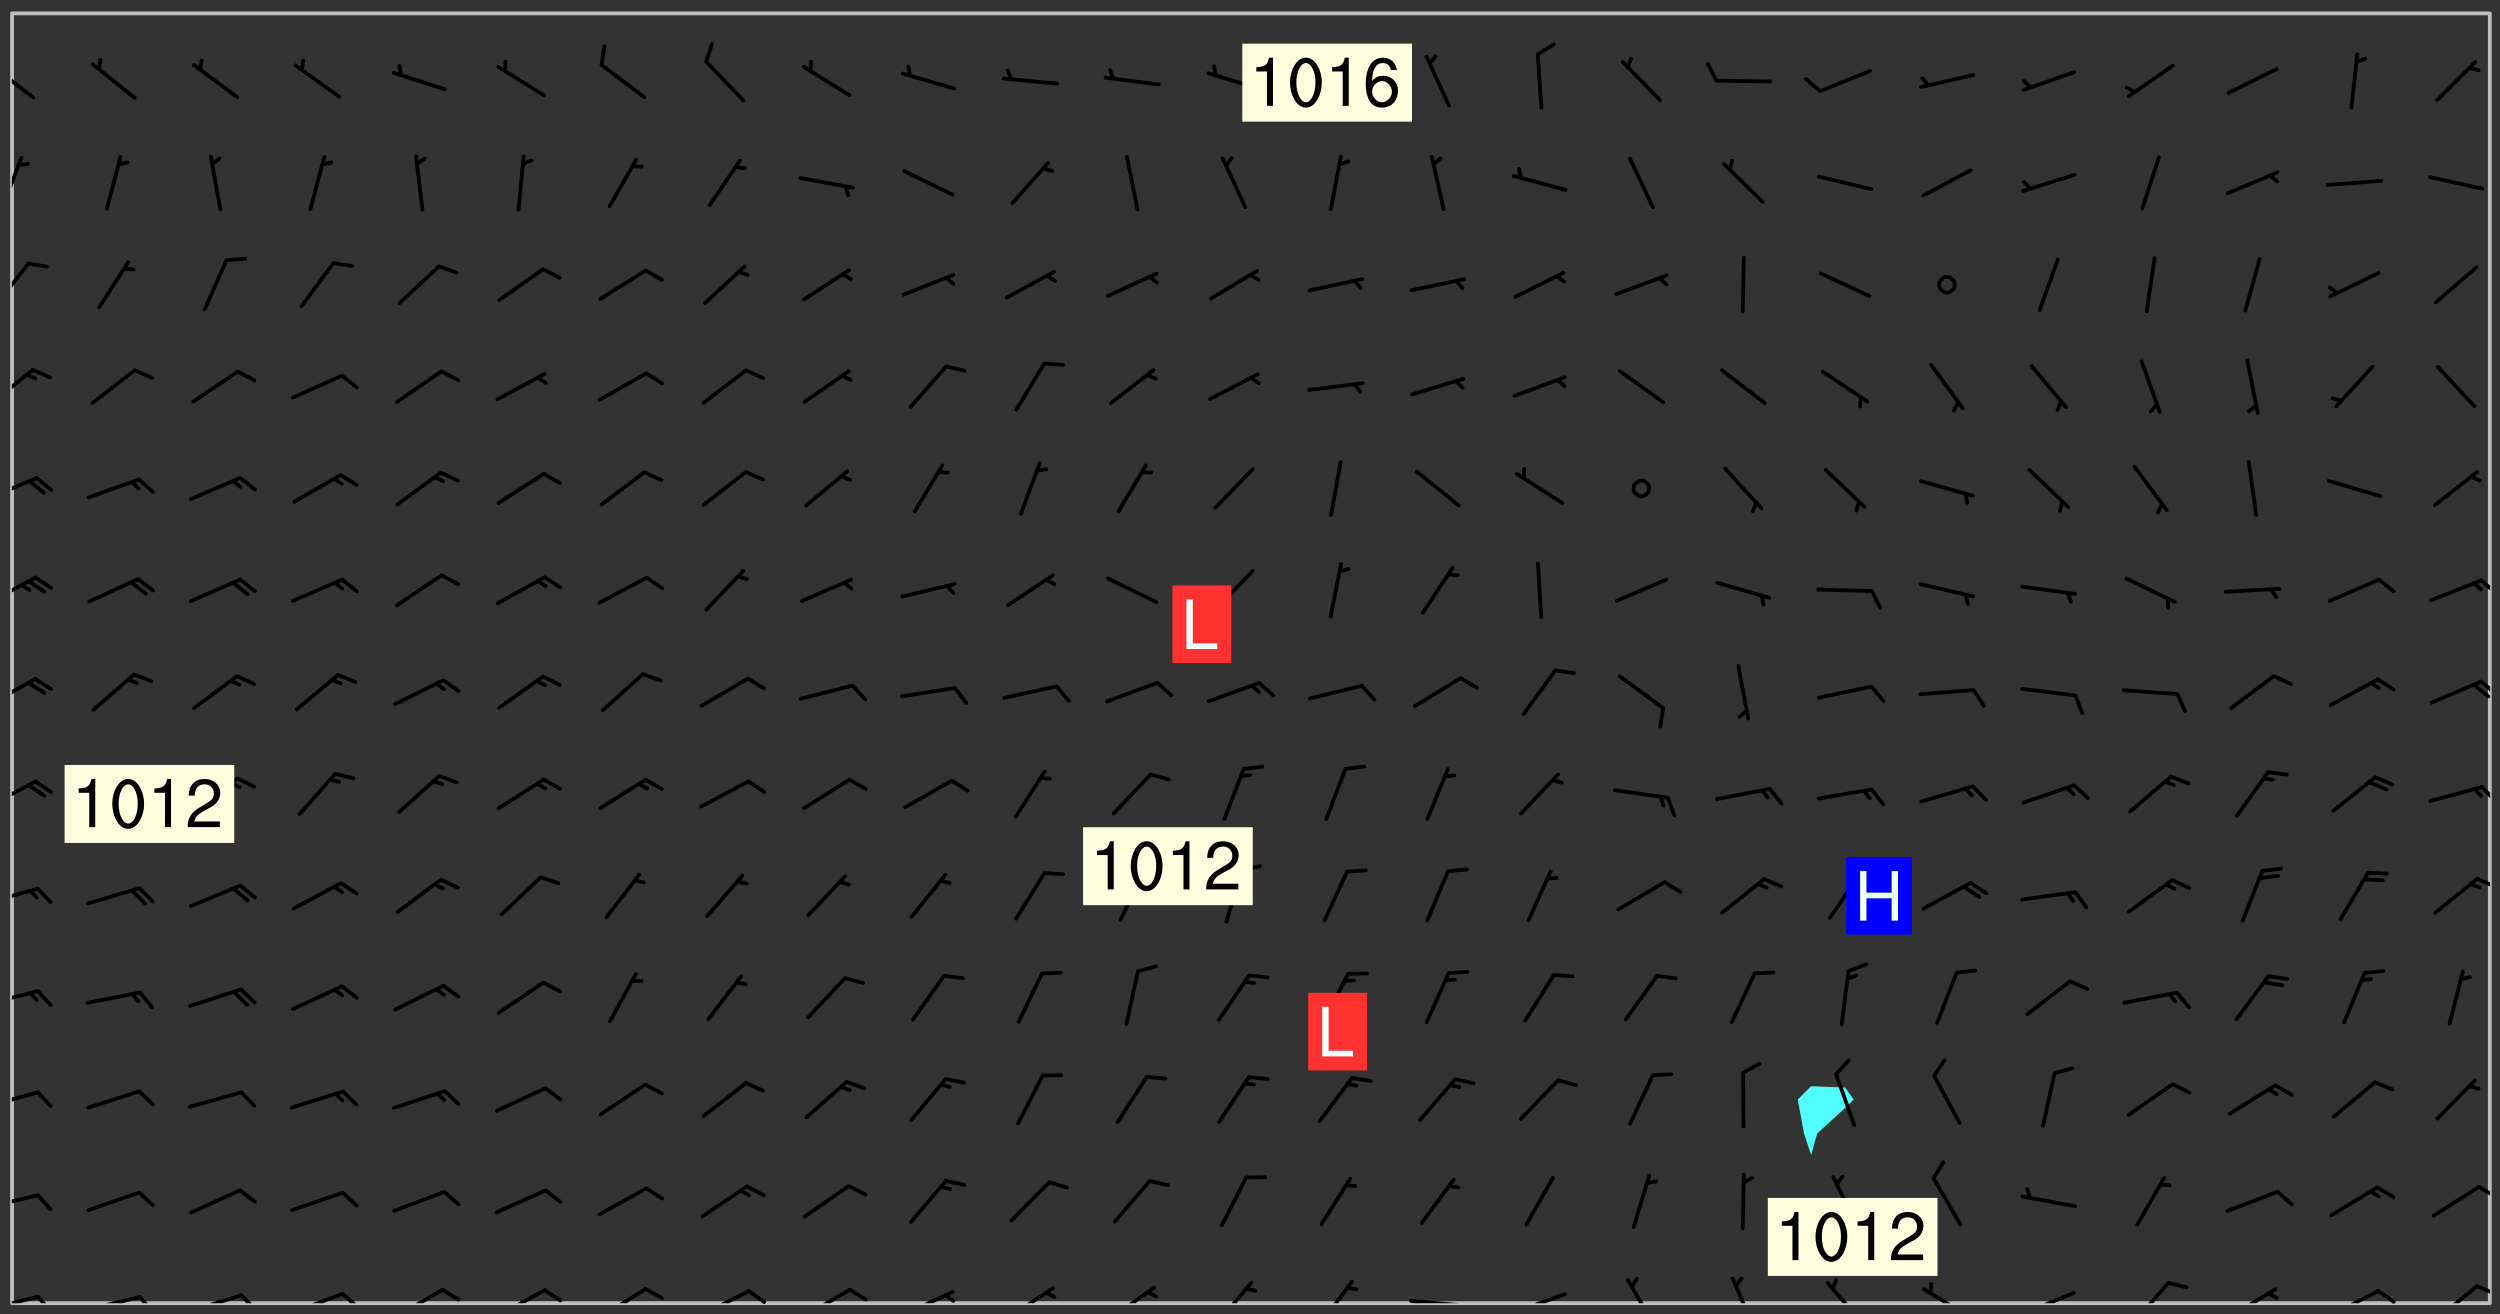 <svg xmlns="http://www.w3.org/2000/svg" role="img" xmlns:xlink="http://www.w3.org/1999/xlink" viewBox="142.45 309.95 326.84 171.84"><rect x="142.45" y="309.95" width="326.84" height="171.84" fill="#333333" stroke="none"/><defs><clipPath id="clip2"><path d="M 144 311.672 L 145 311.672 L 145 480.328 L 144 480.328 Z M 144 311.672"/></clipPath><clipPath id="clip3"><path d="M 144 311.672 L 468 311.672 L 468 480.328 L 144 480.328 Z M 144 311.672"/></clipPath><clipPath id="clip4"><path d="M 467 311.672 L 468 311.672 L 468 480.328 L 467 480.328 Z M 467 311.672"/></clipPath><clipPath id="clip5"><path d="M 144 479 L 148 479 L 148 480.328 L 144 480.328 Z M 144 479"/></clipPath><clipPath id="clip6"><path d="M 147 479 L 150 479 L 150 480.328 L 147 480.328 Z M 147 479"/></clipPath><clipPath id="clip7"><path d="M 153 479 L 161 479 L 161 480.328 L 153 480.328 Z M 153 479"/></clipPath><clipPath id="clip8"><path d="M 160 479 L 163 479 L 163 480.328 L 160 480.328 Z M 160 479"/></clipPath><clipPath id="clip9"><path d="M 167 479 L 175 479 L 175 480.328 L 167 480.328 Z M 167 479"/></clipPath><clipPath id="clip10"><path d="M 173 479 L 176 479 L 176 480.328 L 173 480.328 Z M 173 479"/></clipPath><clipPath id="clip11"><path d="M 180 478 L 188 478 L 188 480.328 L 180 480.328 Z M 180 478"/></clipPath><clipPath id="clip12"><path d="M 186 478 L 190 478 L 190 480.328 L 186 480.328 Z M 186 478"/></clipPath><clipPath id="clip13"><path d="M 193 478 L 201 478 L 201 480.328 L 193 480.328 Z M 193 478"/></clipPath><clipPath id="clip14"><path d="M 200 478 L 203 478 L 203 480.328 L 200 480.328 Z M 200 478"/></clipPath><clipPath id="clip15"><path d="M 207 478 L 214 478 L 214 480.328 L 207 480.328 Z M 207 478"/></clipPath><clipPath id="clip16"><path d="M 213 478 L 216 478 L 216 480.328 L 213 480.328 Z M 213 478"/></clipPath><clipPath id="clip17"><path d="M 220 478 L 228 478 L 228 480.328 L 220 480.328 Z M 220 478"/></clipPath><clipPath id="clip18"><path d="M 233 478 L 241 478 L 241 480.328 L 233 480.328 Z M 233 478"/></clipPath><clipPath id="clip19"><path d="M 240 478 L 243 478 L 243 480.328 L 240 480.328 Z M 240 478"/></clipPath><clipPath id="clip20"><path d="M 247 478 L 254 478 L 254 480.328 L 247 480.328 Z M 247 478"/></clipPath><clipPath id="clip21"><path d="M 253 478 L 256 478 L 256 480.328 L 253 480.328 Z M 253 478"/></clipPath><clipPath id="clip22"><path d="M 260 478 L 268 478 L 268 480.328 L 260 480.328 Z M 260 478"/></clipPath><clipPath id="clip23"><path d="M 265 479 L 268 479 L 268 480.328 L 265 480.328 Z M 265 479"/></clipPath><clipPath id="clip24"><path d="M 273 478 L 281 478 L 281 480.328 L 273 480.328 Z M 273 478"/></clipPath><clipPath id="clip25"><path d="M 287 478 L 294 478 L 294 480.328 L 287 480.328 Z M 287 478"/></clipPath><clipPath id="clip26"><path d="M 301 477 L 307 477 L 307 480.328 L 301 480.328 Z M 301 477"/></clipPath><clipPath id="clip27"><path d="M 314 477 L 320 477 L 320 480.328 L 314 480.328 Z M 314 477"/></clipPath><clipPath id="clip28"><path d="M 326 479 L 335 479 L 335 480.328 L 326 480.328 Z M 326 479"/></clipPath><clipPath id="clip29"><path d="M 340 478 L 348 478 L 348 480.328 L 340 480.328 Z M 340 478"/></clipPath><clipPath id="clip30"><path d="M 355 477 L 360 477 L 360 480.328 L 355 480.328 Z M 355 477"/></clipPath><clipPath id="clip31"><path d="M 368 476 L 372 476 L 372 480.328 L 368 480.328 Z M 368 476"/></clipPath><clipPath id="clip32"><path d="M 381 477 L 387 477 L 387 480.328 L 381 480.328 Z M 381 477"/></clipPath><clipPath id="clip33"><path d="M 393 478 L 401 478 L 401 480.328 L 393 480.328 Z M 393 478"/></clipPath><clipPath id="clip34"><path d="M 406 478 L 414 478 L 414 480.328 L 406 480.328 Z M 406 478"/></clipPath><clipPath id="clip35"><path d="M 421 477 L 427 477 L 427 480.328 L 421 480.328 Z M 421 477"/></clipPath><clipPath id="clip36"><path d="M 433 478 L 441 478 L 441 480.328 L 433 480.328 Z M 433 478"/></clipPath><clipPath id="clip37"><path d="M 446 478 L 454 478 L 454 480.328 L 446 480.328 Z M 446 478"/></clipPath><clipPath id="clip38"><path d="M 453 478 L 456 478 L 456 480.328 L 453 480.328 Z M 453 478"/></clipPath><clipPath id="clip39"><path d="M 460 477 L 467 477 L 467 480.328 L 460 480.328 Z M 460 477"/></clipPath><clipPath id="clip40"><path d="M 466 477 L 468 477 L 468 480 L 466 480 Z M 466 477"/></clipPath><clipPath id="clip41"><path d="M 144 465 L 148 465 L 148 469 L 144 469 Z M 144 465"/></clipPath><clipPath id="clip42"><path d="M 466 464 L 468 464 L 468 467 L 466 467 Z M 466 464"/></clipPath><clipPath id="clip43"><path d="M 144 452 L 148 452 L 148 455 L 144 455 Z M 144 452"/></clipPath><clipPath id="clip44"><path d="M 144 439 L 148 439 L 148 442 L 144 442 Z M 144 439"/></clipPath><clipPath id="clip45"><path d="M 144 425 L 148 425 L 148 429 L 144 429 Z M 144 425"/></clipPath><clipPath id="clip46"><path d="M 466 424 L 468 424 L 468 427 L 466 427 Z M 466 424"/></clipPath><clipPath id="clip47"><path d="M 144 411 L 148 411 L 148 416 L 144 416 Z M 144 411"/></clipPath><clipPath id="clip48"><path d="M 466 412 L 468 412 L 468 415 L 466 415 Z M 466 412"/></clipPath><clipPath id="clip49"><path d="M 144 398 L 148 398 L 148 403 L 144 403 Z M 144 398"/></clipPath><clipPath id="clip50"><path d="M 466 398 L 468 398 L 468 401 L 466 401 Z M 466 398"/></clipPath><clipPath id="clip51"><path d="M 465 399 L 468 399 L 468 402 L 465 402 Z M 465 399"/></clipPath><clipPath id="clip52"><path d="M 144 385 L 148 385 L 148 390 L 144 390 Z M 144 385"/></clipPath><clipPath id="clip53"><path d="M 466 385 L 468 385 L 468 388 L 466 388 Z M 466 385"/></clipPath><clipPath id="clip54"><path d="M 144 372 L 148 372 L 148 376 L 144 376 Z M 144 372"/></clipPath><clipPath id="clip55"><path d="M 144 358 L 147 358 L 147 363 L 144 363 Z M 144 358"/></clipPath><clipPath id="clip56"><path d="M 144 344 L 147 344 L 147 351 L 144 351 Z M 144 344"/></clipPath><clipPath id="clip57"><path d="M 144 330 L 146 330 L 146 338 L 144 338 Z M 144 330"/></clipPath><clipPath id="clip58"><path d="M 144 318 L 148 318 L 148 323 L 144 323 Z M 144 318"/></clipPath><g id="surface409" clip-path="url(#clip1)"><path fill="#fff" fill-opacity="0" fill-rule="evenodd" d="M 0 0 L 1000 0 L 1000 1000 L 0 1000 Z M 0 0"/><path fill="#d3d3d3" fill-opacity="0" fill-rule="evenodd" d="M162.152 355.867L161.918 356.16 161.977 356.395 162.094 356.566 162.27 356.801 162.562 357.148 162.676 357.207 162.793 357.035 162.852 356.801 163.027 356.625 163.492 356.449 164.191 356.449 164.426 356.742 164.715 357.559 164.773 357.734 164.949 357.965 165.301 358.199 166 358.898 166.172 359.074 166.406 359.422 166.641 359.832 166.93 360.414 167.34 360.879 167.57 361.113 167.805 361.289 167.922 361.52 168.098 361.812 168.27 362.977 168.27 363.211 168.328 363.5 168.387 363.617 168.504 363.734 168.852 364.145 168.969 364.316 169.145 364.492 169.32 364.727 169.438 364.898 169.609 365.25 169.668 365.484 169.902 365.891 170.137 365.832 169.961 366.008 169.902 366.938 169.32 366.938 169.086 366.824 168.738 366.938 168.621 367.055 168.562 367.348 168.504 367.523 168.387 367.695 167.922 367.988 167.863 368.223 167.805 368.336 167.805 368.98 167.863 369.152 167.863 369.562 167.922 369.621 167.922 370.027 167.98 370.434 168.098 370.609 168.156 370.668 168.387 371.309 168.328 371.602 168.328 372.301 168.27 372.883 168.27 373.117 168.211 373.348 168.156 373.699 168.156 375.621 168.211 375.738 168.637 375.738 168.27 375.855 168.246 376.207 169.137 377.375 170.879 377.914 172.219 378.273 172.219 378.812 172.309 379.621 172.844 380.336 174.363 380.605 175.254 380.52 175.344 381.684 175.879 381.863 177.039 381.684 179.094 380.699 180.254 380.336 182.133 380.16 183.828 379.98 183.648 380.699 182.133 380.785 180.883 380.875 180.078 381.145 179.004 381.953 179.273 382.672 179.809 383.57 179.629 384.195 179.363 385.004 179.629 386.082 180.254 386.98 181.059 387.16 182.309 386.98 182.043 387.703 182.141 388.207 182.195 388.5 182.195 388.672 182.254 388.965 182.254 389.371 182.43 389.488 182.781 389.605 183.188 389.605 183.48 389.43 183.594 389.312 183.652 389.195 183.77 388.965 183.828 388.789 184.18 388.324 184.41 388.148 184.586 388.09 184.762 388.148 184.82 388.324 184.938 389.312 184.992 389.781 185.051 389.953 185.168 390.188 185.344 390.246 186.16 390.305 186.449 390.305 186.566 390.539 186.625 390.945 186.684 391.297 186.684 392.402 186.801 392.695 186.918 393.043 187.207 393.742 187.383 394.094 187.965 394.848 188.316 395.023 188.488 395.082 188.957 395.316 189.598 395.781 189.945 396.016 190.238 396.191 190.531 396.246 190.762 396.309 191.578 396.656 191.871 396.832 191.984 397.004 192.336 397.355 192.453 397.531 192.977 398.172 192.977 398.461 193.035 398.812 193.035 399.16 193.094 399.512 193.152 399.801 193.27 399.859 193.441 399.918 193.617 399.918 194.199 400.152 194.375 400.27 194.551 400.559 194.727 400.793 194.84 401.027 195.133 401.258 195.25 401.375 195.25 401.785 195.309 401.84 195.598 402.074 195.832 402.191 195.891 402.309 196.008 402.48 196.066 402.598 196.297 402.832 196.355 403.008 196.59 403.066 196.707 403.125 196.59 403.238 196.531 403.355 196.531 403.473 196.414 403.766 196.297 404.055 196.297 404.637 196.473 404.754 196.59 404.812 196.648 404.93 196.766 405.047 196.879 405.105 197.055 405.453 197.113 405.805 197.172 406.211 197.172 406.387 197.113 406.562 196.996 407.262 196.996 407.434 197.113 407.609 197.406 407.902 197.812 407.902 197.988 408.02 198.105 408.191 198.223 408.484 198.223 408.719 197.695 408.719 197.465 408.484 197.23 408.484 197.055 408.543 196.996 409.242 197.055 409.59 197.172 409.766 197.348 410.176 197.465 410.406 197.754 410.875 197.93 410.93 198.453 410.93 198.688 410.988 199.445 411.629 199.504 411.922 199.504 412.156 199.562 412.215 199.793 412.562 199.793 412.914 199.676 413.086 199.676 413.379 199.969 413.668 200.262 413.844 200.434 413.902 200.727 414.078 201.02 414.195 201.602 414.602 201.891 414.836 202.184 415.012 202.402 415.172 202.418 415.184 202.648 415.359 203.289 415.883 203.465 416.117 203.582 416.293 203.758 416.469 203.871 416.641 203.871 417.281 203.988 417.457 204.457 417.574 205.039 417.691 205.273 417.75 205.504 417.863 205.797 417.98 205.91 418.039 206.496 418.391 206.785 418.562 206.961 418.625 207.137 418.68 207.312 418.738 208.012 419.09 208.301 419.266 208.535 419.32 208.824 419.496 209.059 419.613 209.699 420.02 209.992 420.137 210.164 420.195 210.398 420.254 210.809 420.312 211.039 420.371 211.273 420.488 211.332 420.66 210.922 420.836 211.391 420.895 211.449 421.188 211.562 421.422 211.738 421.477 211.973 421.535 212.148 421.594 212.555 421.711 213.195 421.945 213.312 422.117 213.371 422.352 213.371 422.527 213.312 422.645 213.254 423.051 213.488 423.285 213.605 423.344 213.953 423.461 214.594 423.691 214.77 423.809 215.059 423.926 215.234 424.102 215.469 424.566 216.051 425.672 216.227 425.848 216.574 426.023 216.75 426.141 217.102 426.258 218.148 426.781 218.383 426.84 218.848 426.953 219.141 427.012 219.605 427.188 220.363 427.77 220.598 428.004 220.945 428.469 221.121 428.645 221.41 428.879 222.227 429.578 222.52 429.754 222.809 430.043 223.102 430.219 223.395 430.508 224.09 431.148 224.266 431.324 224.559 431.559 224.848 431.793 225.316 432.082 225.957 432.664 226.305 432.898 226.539 433.191 226.887 433.539 227.238 434.004 228.172 434.996 228.52 435.402 228.637 435.578 228.871 435.637 228.984 435.754 229.629 435.93 229.859 436.043 230.094 436.102 230.387 436.277 230.617 436.395 231.551 437.094 231.957 437.5 232.191 437.676 232.598 437.852 232.832 437.969 233.648 438.316 233.996 438.551 234.23 438.668 234.523 438.957 234.754 439.074 235.512 439.426 235.863 439.598 236.094 439.656 236.387 439.773 236.621 439.832 237.492 440.008 238.309 440.008 238.777 440.238 238.949 440.297 239.824 440.996 240.289 441.113 240.582 441.172 240.758 441.23 240.988 441.289 241.457 441.348 241.805 441.406 242.156 441.465 242.562 441.523 242.855 441.523 243.027 441.582 243.027 441.812 243.203 441.988 243.496 441.988 243.844 442.047 244.195 442.105 244.895 442.223 245.535 442.223 246 441.988 246.293 441.812 246.465 441.695 246.875 441.523 247.164 441.348 248.098 440.883 248.566 440.59 249.09 440.297 249.555 440.125 250.02 439.949 251.07 439.484 251.359 439.367 251.77 439.25 252.059 439.133 252.586 438.957 254.102 438.258 254.684 437.91 254.973 437.852 255.266 437.793 255.613 437.676 256.488 437.445 256.84 437.328 256.953 437.328 257.188 437.27 258.062 437.035 258.297 436.977 259.109 436.977 259.461 436.918 260.277 436.801 260.449 436.742 260.801 436.688 261.094 436.629 261.324 436.57 262.141 436.395 262.316 436.336 262.664 436.336 262.898 436.277 263.363 436.16 264.121 435.988 264.355 435.93 264.703 435.93 265.113 435.812 265.402 435.754 266.688 435.695 266.977 435.695 267.387 435.637 267.617 435.578 267.793 435.578 268.668 435.461 269.074 435.461 269.484 435.344 269.832 435.344 270.184 435.23 271.055 435.172 272.805 435.172 273.852 435.461 274.262 435.578 274.551 435.695 274.902 435.812 275.191 435.93 276.242 436.102 276.531 436.16 276.824 436.16 277.117 436.219 277.289 436.277 277.699 436.336 277.871 436.395 277.988 436.453 278.105 436.453 278.223 436.512 278.574 436.57 278.688 436.57 279.098 436.637 281.02 437.031 282.945 437.426 284.465 437.875 286.16 438.594 288.305 439.398 289.91 438.68 291.34 437.875 292.5 436.797 293.75 436.348 296.785 435.629 298.66 435.27 300.805 433.922 303.039 432.668 305.539 431.41 307.234 430.961 309.02 430.781 310.18 430.512 310.805 431.051 312.145 430.781 312.859 429.793 313.844 428.449 314.289 428.27 315.094 427.91 316.969 427.371 318.754 426.922 320.004 426.652 321.164 426.562 322.863 426.473 324.824 426.203 326.074 426.113 326.613 426.113 327.238 426.023 328.129 426.023 330.273 425.844 332.684 425.664 335.273 425.574 336.969 425.754 338.578 425.844 340.008 426.203 341.168 426.922 343.043 427.91 344.203 429.438 344.469 430.152 345.098 430.242 345.453 431.141 345.988 431.68 346.523 433.207 347.598 433.566 348.133 433.566 347.328 434.102 347.418 435.809 348.133 438.504 349.023 439.309 349.918 440.297 350.633 441.555 352.418 442.094 353.938 441.914 354.293 443.258 355.902 442.453 356.883 441.914 357.152 442.184 357.469 441.969 357.688 441.824 358.488 442.273 358.938 441.914 359.293 441.914 359.828 441.645 360.367 440.926 360.902 440.656 361.527 439.668 362.688 440.117 363.527 440.488 364.922 441.105 366.617 440.926 368.223 440.926 370.008 441.016 370.188 439.309 370.723 437.965 371.527 438.234 372.02 439.082 372.422 439.488 372.332 440.027 372.332 440.387 373.047 440.836 373.758 440.566 375.188 440.566 375.547 441.555 375.992 442.812 376.707 444.156 377.957 444.785 379.652 445.414 380.367 445.234 380.547 444.695 381.527 444.605 381.977 444.965 382.062 446.223 381.797 446.852 381.262 447.031 381.262 447.57 381.977 448.555 382.242 449.094 383.227 450.082 384.027 451.16 383.762 451.52 383.672 452.418 383.047 454.75 382.691 456.816 382.602 458.609 382.422 459.328 382.332 459.867 382.332 461.305 381.352 463.188 380.992 464.895 380.457 465.793 379.652 466.961 379.387 467.5 381.441 468.754 381.527 469.113 381.172 469.652 381.082 469.473 381.082 470.281 381.172 471.719 380.727 472.434 379.652 472.527 379.387 473.242 379.922 474.141 380.727 474.859 381.887 475.668 383.227 475.938 383.672 476.297 383.316 476.746 381.527 476.656 380.277 476.207 379.562 475.488 378.938 475.398 378.762 478.988 378.574 480.297 467.934 480.297 467.934 311.703 412.664 311.703 412.664 360.785 413.426 360.91 416.715 361.453 418.738 364.289 418.738 367.043 421.09 367.375 423.438 367.707 427.488 367.707 426.109 371.867 424.086 372.574 422.062 373.277 421.52 373.621 418.926 375.238 418.738 375.355 416.715 373.277 415.984 370.535 413.312 368.457 411.938 364.957 411.871 364.875 409.914 362.203 412.664 360.785 412.664 311.703 294.422 311.703 294.422 403.117 294.539 403.148 294.672 403.16 294.746 403.234 294.852 403.281 294.941 403.34 295.027 403.398 295.117 403.457 295.414 403.754 295.473 403.844 295.504 403.961 295.531 404.078 295.547 404.215 295.516 404.332 295.457 404.422 295.398 404.508 295.355 404.613 295.309 404.715 295.281 404.836 295.281 404.98 295.457 405.25 295.605 405.398 295.68 405.484 295.754 405.559 295.797 405.664 295.859 405.754 295.918 405.84 295.961 405.945 296.02 406.035 296.066 406.137 296.109 406.242 296.168 406.328 296.285 406.508 296.359 406.582 296.422 406.668 296.48 406.758 296.523 406.863 296.582 406.953 296.641 407.039 296.703 407.129 296.762 407.219 296.805 407.32 296.922 407.5 296.996 407.574 297.055 407.66 297.129 407.734 297.219 407.793 297.324 407.84 297.473 407.84 297.605 407.824 297.738 407.84 297.84 407.793 297.914 407.719 297.961 407.617 297.945 407.484 297.945 407.336 297.898 407.23 297.871 407.113 297.824 407.012 297.797 406.891 297.754 406.789 297.691 406.699 297.648 406.598 297.605 406.492 297.574 406.375 297.559 406.242 297.547 406.105 297.633 406.047 297.691 405.961 297.812 405.93 297.855 406.035 297.871 406.168 297.871 406.285 297.93 406.387 297.988 406.477 298.078 406.535 298.227 406.684 298.285 406.773 298.328 406.879 298.316 406.98 298.402 407.039 298.508 407.086 298.594 407.145 298.684 407.203 298.758 407.277 298.641 407.305 298.535 407.352 298.449 407.41 298.375 407.484 298.316 407.574 298.254 407.66 298.227 407.781 298.18 407.883 298.137 407.988 298.105 408.105 298.094 408.238 298.078 408.371 298.078 408.52 298.105 408.637 298.152 408.742 298.195 408.844 298.254 408.934 298.328 409.008 298.418 409.066 298.492 409.141 298.582 409.199 298.641 409.289 298.684 409.395 298.73 409.496 298.848 409.527 298.98 409.543 299.129 409.543 299.246 409.512 299.352 409.555 299.395 409.66 299.441 409.762 299.469 409.883 299.5 410 299.527 410.117 299.559 410.238 299.586 410.355 299.691 410.398 299.793 410.445 299.926 410.43 300.074 410.578 300.137 410.664 300.211 410.738 300.281 410.812 300.371 410.875 300.477 410.918 300.578 410.961 300.695 410.992 300.832 411.008 300.949 410.977 301.023 410.902 301.051 410.785 301.039 410.652 301.008 410.531 300.98 410.414 301.023 410.309 301.141 410.309 301.23 410.371 301.348 410.398 301.496 410.398 301.629 410.414 301.777 410.414 301.91 410.43 302.043 410.414 302.191 410.414 302.324 410.398 302.457 410.387 302.594 410.398 302.711 410.371 302.844 410.355 303.035 410.297 302.977 410.473 302.961 410.605 302.934 410.727 302.918 410.859 302.859 410.945 302.727 410.961 302.621 411.008 302.516 411.051 302.398 411.082 302.281 411.109 302.016 411.141 301.867 411.141 301.734 411.156 301.66 411.23 301.719 411.316 301.867 411.465 301.984 411.645 302.059 411.715 302.148 411.777 302.238 411.836 302.324 411.895 302.414 411.953 302.516 411.996 302.621 412.059 302.727 412.102 302.812 412.16 302.918 412.207 303.02 412.25 303.199 412.367 303.258 412.457 303.215 412.559 303.168 412.664 303.184 412.797 303.406 413.02 303.465 413.109 303.508 413.211 303.539 413.332 303.582 413.434 303.598 413.566 303.629 413.684 303.641 413.82 303.672 413.938 303.82 414.086 303.922 414.129 304.027 414.172 304.145 414.203 304.277 414.219 304.414 414.234 304.531 414.234 304.648 414.203 304.738 414.145 304.781 414.039 304.828 413.938 304.871 413.832 304.902 413.715 304.914 413.582 304.914 413.434 304.902 413.301 304.887 413.168 304.855 413.051 304.812 412.945 304.766 412.84 304.723 412.738 304.68 412.633 304.664 412.5 304.68 412.367 304.707 412.25 304.738 412.133 304.766 412.012 304.812 411.91 304.902 411.852 304.988 411.789 305.062 411.715 305.152 411.656 305.375 411.434 305.434 411.348 305.508 411.273 305.625 411.094 305.684 411.008 305.684 410.859 305.609 410.785 305.508 410.738 305.402 410.695 305.301 410.652 305.242 410.562 305.195 410.457 305.168 410.34 305.258 410.281 305.375 410.25 305.477 410.207 305.656 410.09 305.805 409.941 305.816 409.809 305.805 409.703 305.715 409.645 305.582 409.66 305.434 409.66 305.301 409.676 305.168 409.66 305.047 409.629 304.961 409.57 304.887 409.496 304.828 409.406 304.766 409.32 304.648 409.141 304.59 409.055 304.621 408.934 304.707 408.875 304.828 408.844 304.887 408.758 304.887 408.637 304.855 408.52 304.797 408.43 304.738 408.344 304.691 408.238 304.664 408.121 304.648 407.988 304.707 407.898 304.781 407.824 304.871 407.766 304.988 407.586 305.062 407.512 305.121 407.426 305.27 407.277 305.391 407.246 305.523 407.23 305.656 407.246 305.73 407.32 305.773 407.426 305.789 407.559 305.758 407.676 305.641 407.707 305.508 407.719 305.359 407.867 305.316 407.973 305.27 408.074 305.242 408.195 305.211 408.312 305.211 408.461 305.242 408.578 305.285 408.684 305.344 408.773 305.418 408.844 305.492 408.918 305.609 408.949 305.73 408.977 305.848 408.949 305.98 408.934 306.098 408.934 306.188 408.992 306.262 409.066 306.309 409.172 306.367 409.258 306.469 409.305 306.602 409.32 306.707 409.363 306.793 409.422 306.781 409.527 306.707 409.602 306.527 409.719 306.469 409.809 306.379 409.867 306.309 409.941 306.234 410.016 306.172 410.105 306.145 410.223 306.129 410.355 306.145 410.488 306.129 410.621 306.129 410.77 306.145 410.902 306.172 411.02 306.203 411.141 306.277 411.215 306.367 411.273 306.453 411.332 306.543 411.391 306.66 411.422 306.66 411.508 306.559 411.555 306.469 411.613 306.203 411.645 306.086 411.672 305.938 411.672 305.832 411.715 305.73 411.762 305.672 411.852 305.609 412.086 305.598 412.219 305.566 412.34 305.551 412.473 305.551 412.766 305.539 412.898 305.551 413.035 305.566 413.168 305.699 413.184 305.832 413.195 305.953 413.227 306.039 413.285 306.113 413.359 306.16 413.465 306.203 413.566 306.219 413.699 306.219 414.145 306.203 414.277 306.203 414.723 306.234 414.988 306.262 415.105 306.277 415.238 306.309 415.355 306.395 415.566 306.426 415.832 306.426 415.98 306.395 416.098 306.367 416.215 306.336 416.336 306.309 416.453 306.277 416.57 306.246 416.691 306.234 416.824 306.219 416.957 306.309 417.016 306.426 416.984 306.527 417 306.574 417.105 306.543 417.371 306.543 417.812 306.5 417.918 306.453 418.023 306.41 418.125 306.367 418.23 306.309 418.316 306.277 418.438 306.234 418.555 306.203 418.672 306.188 418.805 306.203 418.938 306.262 419.027 306.367 419.074 306.453 419.133 306.512 419.219 306.5 419.355 306.469 419.473 306.426 419.574 306.426 420.02 306.41 420.152 306.41 420.301 306.379 420.418 306.336 420.523 306.309 420.641 306.262 420.746 306.219 420.848 306.188 420.969 306.16 421.086 306.129 421.219 306.098 421.336 306.07 421.453 306.027 421.559 305.996 421.676 305.965 421.797 305.953 421.93 305.938 422.062 305.938 422.359 305.965 422.477 305.965 422.625 306.012 423.023 306.039 423.141 306.098 423.23 306.219 423.262 306.367 423.262 306.5 423.246 306.559 423.336 306.559 423.453 306.5 423.543 306.41 423.602 306.309 423.645 306.203 423.691 306.113 423.75 306.027 423.809 305.891 423.824 305.773 423.793 305.641 423.777 305.539 423.824 305.477 423.91 305.465 424.047 305.449 424.18 305.418 424.297 305.391 424.414 305.375 424.547 305.344 424.668 305.344 424.965 305.359 425.098 305.391 425.215 305.391 425.363 305.402 425.496 305.402 425.645 305.375 425.762 305.328 425.863 305.301 425.984 305.27 426.102 305.211 426.191 305.137 426.266 305.035 426.309 304.93 426.355 304.812 426.383 304.691 426.414 304.59 426.367 304.648 426.281 304.754 426.234 304.781 426.117 304.812 426 304.84 425.879 304.871 425.762 304.871 425.613 304.887 425.48 304.855 425.363 304.812 425.258 304.707 425.273 304.633 425.348 304.531 425.391 304.441 425.453 304.367 425.527 304.324 425.629 304.309 425.762 304.277 425.879 304.25 426 304.219 426.117 304.191 426.234 304.16 426.355 304.133 426.473 304.102 426.59 304.059 426.695 303.969 426.754 303.879 426.754 303.762 426.723 303.73 426.637 303.746 426.5 303.715 426.383 303.715 426.234 303.703 426.102 303.703 425.953 303.641 425.719 303.613 425.598 303.57 425.496 303.523 425.391 303.465 425.305 303.406 425.215 303.363 425.109 303.301 425.023 303.152 424.875 303.082 424.801 302.977 424.754 302.871 424.711 302.77 424.668 302.473 424.371 302.383 424.297 302.297 424.238 302.191 424.195 302.102 424.133 302.016 424.074 301.91 424.031 301.82 423.973 301.734 423.91 301.66 423.84 301.555 423.793 301.469 423.734 301.363 423.691 301.273 423.629 301.172 423.586 301.066 423.543 300.98 423.484 300.875 423.438 300.77 423.395 300.668 423.348 300.578 423.289 300.477 423.246 300.371 423.203 300.281 423.141 300.164 423.113 300.031 423.098 299.898 423.113 299.75 423.113 299.617 423.129 299.5 423.098 299.41 423.039 299.336 422.965 299.246 422.906 299.145 422.859 298.996 422.859 298.875 422.832 298.773 422.789 298.699 422.715 298.582 422.535 298.492 422.477 298.391 422.434 298.301 422.371 298.195 422.328 298.105 422.27 298.02 422.211 297.914 422.164 297.855 422.078 297.797 421.988 297.754 421.883 297.707 421.781 297.633 421.707 297.547 421.648 297.473 421.574 297.383 421.516 297.16 421.293 297.117 421.188 297.086 420.922 297.191 420.879 297.336 420.879 297.441 420.922 297.516 420.996 297.605 421.055 297.691 421.113 297.797 421.16 297.887 421.219 298.035 421.367 298.105 421.441 298.254 421.59 298.316 421.676 298.391 421.75 298.477 421.809 298.551 421.883 298.641 421.945 298.73 422.004 298.816 422.062 299.086 422.238 299.188 422.285 299.293 422.328 299.395 422.371 299.441 422.297 299.5 422.211 299.574 422.137 299.645 422.062 299.75 422.105 299.824 422.18 299.883 422.27 299.926 422.371 299.973 422.477 300.016 422.582 300.137 422.609 300.254 422.582 300.328 422.492 300.371 422.387 300.43 422.297 300.504 422.223 300.609 422.18 300.727 422.152 300.859 422.164 300.949 422.223 301.098 422.371 301.156 422.461 301.199 422.566 301.246 422.668 301.289 422.773 301.332 422.875 301.438 422.922 301.543 422.965 301.676 422.98 301.762 422.922 301.82 422.832 301.895 422.758 302 422.715 302.117 422.742 302.223 422.789 302.324 422.832 302.43 422.875 302.531 422.922 302.711 423.039 302.711 423.156 302.695 423.289 302.711 423.422 302.727 423.559 302.785 423.645 302.887 423.691 303.008 423.719 303.125 423.75 303.273 423.75 303.391 423.719 303.449 423.629 303.629 423.512 303.688 423.422 303.762 423.348 303.82 423.262 303.938 423.082 304.117 422.965 304.234 422.996 304.324 423.055 304.367 423.129 304.352 423.262 304.352 423.379 304.441 423.438 304.59 423.438 304.723 423.422 304.855 423.41 305.121 423.379 305.227 423.336 305.344 423.305 305.465 423.277 305.539 423.203 305.609 423.129 305.672 423.039 305.656 422.934 305.609 422.832 305.508 422.789 305.402 422.773 305.285 422.801 305.02 422.832 304.871 422.832 304.797 422.758 304.707 422.699 304.59 422.668 304.473 422.641 304.34 422.625 304.191 422.625 304.059 422.641 303.762 422.641 303.656 422.594 303.508 422.445 303.465 422.344 303.406 422.254 303.629 422.031 303.715 421.973 303.82 421.93 303.938 421.898 304.07 421.883 304.203 421.898 304.34 421.914 304.441 421.957 304.574 421.945 304.664 421.883 304.766 421.84 304.828 421.75 304.781 421.648 304.691 421.59 304.574 421.559 304.473 421.516 304.414 421.426 304.352 421.336 304.352 421.219 304.367 421.086 304.473 421.039 304.547 420.969 304.547 420.848 304.457 420.789 304.426 420.672 304.516 420.613 304.59 420.539 304.633 420.434 304.691 420.344 304.738 420.242 304.754 420.109 304.754 419.961 304.707 419.855 304.664 419.754 304.574 419.695 304.441 419.68 304.34 419.637 304.203 419.621 304.086 419.59 303.641 419.59 303.508 419.574 303.375 419.562 303.242 419.547 303.125 419.516 302.977 419.516 302.844 419.5 302.711 419.488 302.445 419.457 302.324 419.414 302.238 419.355 302.164 419.281 302.164 419.133 302.176 419 302.281 418.953 302.383 418.91 302.516 418.895 302.668 418.895 302.801 418.879 303.094 418.879 303.215 418.91 303.316 418.953 303.406 419.012 303.641 419.074 303.762 419.027 303.852 418.969 303.953 418.926 304.086 418.91 304.191 418.953 304.293 419 304.426 419.012 304.547 418.984 304.691 418.984 304.812 418.953 304.93 418.926 305.035 418.879 305.109 418.805 305.195 418.746 305.344 418.598 305.402 418.512 305.449 418.406 305.477 418.289 305.492 418.184 305.391 418.141 305.301 418.082 305.184 418.051 305.078 418.008 304.988 417.945 304.914 417.859 304.84 417.785 304.738 417.742 304.633 417.695 304.531 417.652 304.473 417.562 304.426 417.461 304.34 417.25 304.277 417.164 304.219 417.074 304.145 417 304.059 416.941 303.789 416.941 303.672 416.973 303.582 417.031 303.48 417.074 303.348 417.09 303.242 417.074 303.215 416.957 303.152 416.867 303.035 416.836 302.934 416.793 302.785 416.645 302.754 416.527 302.738 416.422 302.812 416.348 302.992 416.23 303.109 416.203 303.227 416.172 303.363 416.188 303.465 416.23 303.57 416.273 303.672 416.32 303.777 416.363 303.895 416.395 304.027 416.41 304.145 416.438 304.277 416.453 304.383 416.438 304.473 416.379 304.398 416.305 304.293 416.262 304.219 416.188 304.145 416.098 303.996 415.949 303.91 415.891 303.82 415.832 303.746 415.758 303.656 415.699 303.555 415.652 303.434 415.625 303.332 415.578 303.227 415.535 303.109 415.504 303.008 415.461 302.887 415.43 302.738 415.43 302.621 415.461 302.516 415.504 302.43 415.566 302.25 415.684 302.164 415.742 302.074 415.801 301.969 415.848 301.883 415.906 301.777 415.949 301.676 415.992 301.57 416.039 301.496 416.113 301.438 416.203 301.379 416.289 301.332 416.395 301.273 416.48 301.199 416.555 301.066 416.543 300.949 416.512 300.832 416.512 300.758 416.586 300.668 416.645 300.594 416.719 300.504 416.777 300.418 416.836 300.312 416.883 300.211 416.926 300.074 416.941 299.973 416.898 299.824 416.75 299.719 416.703 299.633 416.703 299.527 416.75 299.426 416.793 299.305 416.824 299.188 416.793 299.113 416.719 299.113 416.602 299.145 416.48 299.219 416.41 299.277 416.32 299.352 416.246 299.469 416.215 299.574 416.172 299.867 416.172 300 416.156 300.137 416.141 300.238 416.098 300.328 416.039 300.43 415.992 300.52 415.934 300.652 415.922 300.742 415.98 300.875 415.992 300.965 415.934 301.051 415.875 301.156 415.832 301.246 415.773 301.332 415.711 301.422 415.652 301.57 415.504 301.629 415.418 301.688 415.328 301.793 415.285 301.926 415.27 302.043 415.297 302.164 415.328 302.223 415.27 302.281 415.18 302.312 414.914 302.34 414.797 302.445 414.809 302.578 414.824 302.68 414.781 302.77 414.723 302.828 414.633 302.902 414.559 302.961 414.469 303.008 414.367 303.02 414.234 303.008 414.102 302.961 413.996 302.812 413.848 302.754 413.758 302.695 413.672 302.652 413.566 302.652 413.121 302.668 412.988 302.668 412.84 302.68 412.707 302.621 412.648 302.531 412.707 302.43 412.664 302.25 412.547 302.164 412.488 302.102 412.398 302.043 412.309 301.969 412.234 301.883 412.176 301.762 412.207 301.66 412.219 301.555 412.266 301.469 412.324 301.363 412.367 301.215 412.516 301.125 412.574 301.039 412.633 300.949 412.695 300.844 412.738 300.711 412.754 300.711 412.633 300.816 412.59 300.934 412.559 301.008 412.488 301.051 412.383 301.051 412.234 301.023 412.117 300.875 411.969 300.742 411.953 300.594 411.953 300.477 411.984 300.371 412.027 300.27 412.07 300.18 412.133 300.062 412.16 299.988 412.086 300 411.953 299.957 411.852 299.914 411.746 299.824 411.688 299.707 411.715 299.586 411.746 299.469 411.777 299.367 411.82 299.246 411.852 299.145 411.895 299.039 411.938 298.949 411.996 298.848 412.012 298.848 411.895 298.863 411.762 298.805 411.672 298.73 411.715 298.582 411.863 298.523 411.953 298.449 412.027 298.402 412.133 298.359 412.234 298.285 412.309 298.227 412.398 298.152 412.473 298.094 412.559 298.02 412.633 297.93 412.695 297.855 412.766 297.781 412.84 297.68 412.855 297.547 412.871 297.441 412.828 297.441 412.707 297.59 412.559 297.633 412.457 297.691 412.367 297.738 412.266 297.781 412.16 297.84 412.07 297.871 411.953 297.914 411.852 297.945 411.73 297.973 411.613 298.02 411.508 298.062 411.406 298.105 411.301 298.18 411.23 298.27 411.168 298.359 411.109 298.461 411.066 298.758 411.066 299.023 411.035 299.129 410.992 299.055 410.918 298.938 410.887 298.832 410.844 298.742 410.785 298.641 410.738 298.551 410.68 298.449 410.637 298.344 410.594 298.254 410.531 298.168 410.473 298.062 410.43 297.961 410.387 297.84 410.355 297.723 410.324 297.621 410.281 297.5 410.25 297.398 410.207 297.309 410.148 297.266 410.043 297.25 409.91 297.352 409.867 297.484 409.852 297.621 409.867 297.754 409.852 297.855 409.809 297.914 409.719 297.93 409.613 297.84 409.555 297.766 409.48 297.664 409.438 297.574 409.379 297.426 409.23 297.383 409.125 297.367 408.992 297.367 408.699 297.309 408.609 297.219 408.551 297.145 408.477 297.102 408.371 297.07 408.254 297.012 408.164 296.938 408.09 296.82 408.062 296.746 407.988 296.656 407.93 296.566 407.867 296.48 407.809 296.406 407.734 296.348 407.648 296.301 407.543 296.215 407.484 296.066 407.336 295.871 407.277 295.738 407.293 295.637 407.336 295.562 407.41 295.516 407.512 295.473 407.617 295.414 407.707 295.355 407.793 295.059 408.09 294.969 408.148 294.883 408.148 294.82 408.062 294.777 407.957 294.809 407.84 294.867 407.75 294.895 407.633 294.883 407.5 294.793 407.438 294.688 407.484 294.57 407.512 294.453 407.543 294.184 407.719 294.082 407.766 293.965 407.793 293.859 407.84 293.77 407.898 293.668 407.941 293.609 407.855 293.562 407.75 293.578 407.617 293.625 407.512 293.695 407.438 293.77 407.367 293.828 407.277 293.828 407.129 293.785 407.023 293.547 407.023 293.445 407.07 293.414 407.188 293.387 407.305 293.355 407.426 293.281 407.469 293.148 407.484 293.074 407.438 293.031 407.336 292.988 407.23 292.941 407.129 292.898 407.023 292.777 407.055 292.676 407.098 292.543 407.113 292.426 407.145 292.32 407.188 292.23 407.246 292.129 407.293 292.008 407.32 291.875 407.336 291.773 407.293 291.715 407.203 291.668 407.098 291.625 406.996 291.582 406.891 291.582 406.773 291.641 406.684 291.727 406.625 291.906 406.508 292.008 406.461 292.113 406.418 292.219 406.359 292.32 406.316 292.41 406.254 292.512 406.211 292.617 406.152 292.719 406.105 292.809 406.047 292.914 406.004 293.016 405.961 293.105 405.898 293.207 405.855 293.344 405.84 293.461 405.871 293.562 405.914 293.684 405.945 293.785 405.988 293.891 406.035 293.992 406.078 294.098 406.121 294.199 406.168 294.305 406.211 294.406 406.254 294.512 406.301 294.598 406.359 294.703 406.402 294.82 406.434 294.926 406.477 295.027 406.523 295.117 406.582 295.223 406.625 295.324 406.668 295.43 406.715 295.547 406.742 295.648 406.789 295.77 406.816 295.918 406.816 296.004 406.758 296.02 406.656 296.078 406.566 296.051 406.449 295.977 406.375 295.859 406.195 295.785 406.121 295.695 406.047 295.516 405.93 295.43 405.871 295.324 405.828 295.223 405.781 294.953 405.605 294.895 405.516 294.82 405.441 294.762 405.352 294.719 405.25 294.688 405.133 294.672 404.996 294.672 404.434 294.66 404.301 294.645 404.168 294.613 404.051 294.598 403.918 294.586 403.785 294.555 403.664 294.332 403.441 294.273 403.355 294.258 403.25 294.289 403.133 294.422 403.117 294.422 311.703 172.992 311.703 172.992 313.156 172.934 313.391 172.582 314.441 172.41 314.965 172.293 315.312 172.117 315.723 172 315.895 171.766 316.188 171.535 316.246 171.184 316.246 171.066 316.305 170.836 316.711 170.836 317.004 170.953 317.18 171.184 317.41 171.301 317.645 171.941 318.402 172.234 318.867 172.41 319.102 172.641 319.453 172.875 319.801 173.516 320.617 173.691 321.082 173.863 321.492 173.98 322.188 174.156 322.656 174.273 324.055 174.332 324.52 174.332 325.395 174.449 326.441 174.449 331.223 174.391 331.688 174.039 332.969 173.863 333.492 173.75 333.902 173.398 334.832 172.934 336 172.699 336.582 172.582 336.758 172.41 337.105 172.234 337.512 171.883 338.328 171.824 338.621 171.711 338.914 171.594 339.203 171.535 339.379 171.418 340.254 171.359 340.66 171.301 340.777 171.242 340.953 171.184 341.125 170.953 341.652 170.836 341.824 170.836 342.059 170.719 342.293 170.66 342.465 170.484 343.051 170.484 343.34 170.426 343.516 170.426 343.809 170.367 343.922 170.309 344.449 170.309 344.621 170.254 344.855 170.254 347.477 170.078 348.293 169.961 348.469 169.785 348.703 169.668 348.875 169.555 349.109 168.969 350.043 168.738 350.332 168.445 350.797 168.27 351.031 167.98 351.383 167.629 352.082 167.516 352.312 167.34 352.723 167.164 352.953 166.758 353.48 165.941 354.18 165.648 354.352 165.359 354.586 165.184 354.703 165.008 354.879 164.484 355.285 163.957 355.461 163.785 355.637 163.551 355.691 162.91 355.867 162.152 355.867M174.363 386.891L173.289 387.34 173.648 388.234 174.898 387.52 175.344 386.98 174.363 386.891"/><path fill="#d3d3d3" fill-opacity="0" fill-rule="evenodd" d="M201.508 416.598L200.613 416.598 201.062 417.227 202.043 417.586 202.848 417.496 203.293 416.508 203.117 416.598 202.402 416.242 201.508 416.598M356.129 475.668L356.07 475.145 356.07 474.852 356.184 474.559 356.242 474.328 356.711 473.859 356.824 473.859 356.941 473.746 357.059 473.688 357.234 473.688 357.469 473.629 357.816 473.629 358.051 473.688 358.168 473.746 358.398 473.918 358.457 474.094 358.574 474.676 358.574 474.969 358.457 475.145 358.285 475.434 358.109 475.609 357.582 476.133 357.352 476.367 357.234 476.426 357.059 476.426 356.941 476.367 356.535 476.074 356.359 475.957 356.242 475.898 356.184 475.785 356.129 475.668M362.77 464.711L362.711 464.539 362.711 463.43 362.77 463.258 362.945 463.199 363.117 463.141 363.293 463.141 363.527 463.082 363.645 463.141 363.703 463.84 363.645 464.012 363.527 464.188 363.41 464.246 363.176 464.77 363.062 464.828 362.828 464.828 362.77 464.711M372.383 450.32L372.266 450.145 372.266 449.445 372.559 448.57 372.676 448.398 372.852 448.047 372.965 447.816 373.082 447.523 373.434 446.766 373.551 446.535 373.723 446.301 373.898 446.301 374.016 446.242 374.656 446.242 374.773 446.301 375.008 446.535 375.18 446.648 375.531 446.941 375.648 447.059 375.762 447.234 375.762 447.348 375.879 447.406 375.996 447.523 375.996 448.223 375.938 448.398 375.938 448.629 375.879 448.805 375.531 449.855 375.414 450.086 375.297 450.32 375.18 450.379 374.949 450.613 374.309 450.902 373.434 450.902 373.023 450.785 372.383 450.32"/><path fill="none" stroke="#bebebe" stroke-linecap="round" stroke-linejoin="round" stroke-miterlimit="10" stroke-width=".5" d="M 431.957 354.305 L 108.027 354.305 L 108.027 185.68 L 431.957 185.68 L 431.957 354.305" transform="matrix(1 0 0 -1 36 666)"/><g clip-path="url(#clip2)"><path fill="#fff" fill-opacity="0" fill-rule="evenodd" d="M 144 475.891 L 144 480.328 L 144.004 480.328 L 144 480.328 L 144 311.672 L 144.004 311.672 L 144 311.672 L 144 475.891"/></g><g clip-path="url(#clip3)"><path fill="#fff" fill-opacity="0" fill-rule="evenodd" d="M 144.004 480.328 L 144.004 311.672 L 379.234 311.672 L 379.234 451.957 L 377.477 453.699 L 378.305 458.137 L 379.234 460.957 L 380.023 458.137 L 383.672 454.805 L 384.801 453.699 L 383.672 452.129 L 379.234 451.957 L 379.234 311.672 L 467.996 311.672 L 467.996 480.328 L 144.004 480.328"/></g><path fill="#50fcfc" fill-rule="evenodd" d="M 378.305 458.137 L 377.477 453.699 L 379.234 451.957 L 383.672 452.129 L 384.801 453.699 L 383.672 454.805 L 380.023 458.137 L 379.234 460.957 L 378.305 458.137"/><g clip-path="url(#clip4)"><path fill="#fff" fill-opacity="0" fill-rule="evenodd" d="M 467.996 480.328 L 468 480.328 L 468 311.672 L 467.996 311.672 L 468 311.672 L 468 480.328 L 467.996 480.328"/></g><g clip-path="url(#clip5)"><path fill="none" stroke="#000" stroke-linecap="round" stroke-linejoin="round" stroke-miterlimit="10" stroke-width=".5" d="M 111.41 186.512 L 104.59 184.832" transform="matrix(1 0 0 -1 36 666)"/></g><g clip-path="url(#clip6)"><path fill="none" stroke="#000" stroke-linecap="round" stroke-linejoin="round" stroke-miterlimit="10" stroke-width=".5" d="M 111.41 186.512 L 113.047 184.684" transform="matrix(1 0 0 -1 36 666)"/></g><g clip-path="url(#clip7)"><path fill="none" stroke="#000" stroke-linecap="round" stroke-linejoin="round" stroke-miterlimit="10" stroke-width=".5" d="M 124.734 186.484 L 117.898 184.859" transform="matrix(1 0 0 -1 36 666)"/></g><g clip-path="url(#clip8)"><path fill="none" stroke="#000" stroke-linecap="round" stroke-linejoin="round" stroke-miterlimit="10" stroke-width=".5" d="M 124.734 186.484 L 126.355 184.645" transform="matrix(1 0 0 -1 36 666)"/></g><g clip-path="url(#clip9)"><path fill="none" stroke="#000" stroke-linecap="round" stroke-linejoin="round" stroke-miterlimit="10" stroke-width=".5" d="M 137.988 186.699 L 131.27 184.641" transform="matrix(1 0 0 -1 36 666)"/></g><g clip-path="url(#clip10)"><path fill="none" stroke="#000" stroke-linecap="round" stroke-linejoin="round" stroke-miterlimit="10" stroke-width=".5" d="M 137.988 186.699 L 139.727 184.965" transform="matrix(1 0 0 -1 36 666)"/></g><g clip-path="url(#clip11)"><path fill="none" stroke="#000" stroke-linecap="round" stroke-linejoin="round" stroke-miterlimit="10" stroke-width=".5" d="M 151.238 186.898 L 144.652 184.445" transform="matrix(1 0 0 -1 36 666)"/></g><g clip-path="url(#clip12)"><path fill="none" stroke="#000" stroke-linecap="round" stroke-linejoin="round" stroke-miterlimit="10" stroke-width=".5" d="M 151.238 186.898 L 153.074 185.27" transform="matrix(1 0 0 -1 36 666)"/></g><g clip-path="url(#clip13)"><path fill="none" stroke="#000" stroke-linecap="round" stroke-linejoin="round" stroke-miterlimit="10" stroke-width=".5" d="M 164.305 187.426 L 158.219 183.914" transform="matrix(1 0 0 -1 36 666)"/></g><g clip-path="url(#clip14)"><path fill="none" stroke="#000" stroke-linecap="round" stroke-linejoin="round" stroke-miterlimit="10" stroke-width=".5" d="M 164.305 187.426 L 166.383 186.129" transform="matrix(1 0 0 -1 36 666)"/></g><g clip-path="url(#clip15)"><path fill="none" stroke="#000" stroke-linecap="round" stroke-linejoin="round" stroke-miterlimit="10" stroke-width=".5" d="M 177.648 187.379 L 171.504 183.965" transform="matrix(1 0 0 -1 36 666)"/></g><g clip-path="url(#clip16)"><path fill="none" stroke="#000" stroke-linecap="round" stroke-linejoin="round" stroke-miterlimit="10" stroke-width=".5" d="M 177.648 187.379 L 179.707 186.043" transform="matrix(1 0 0 -1 36 666)"/></g><g clip-path="url(#clip17)"><path fill="none" stroke="#000" stroke-linecap="round" stroke-linejoin="round" stroke-miterlimit="10" stroke-width=".5" d="M 190.859 187.547 L 184.918 183.797" transform="matrix(1 0 0 -1 36 666)"/></g><path fill="none" stroke="#000" stroke-linecap="round" stroke-linejoin="round" stroke-miterlimit="10" stroke-width=".5" d="M 190.859 187.547 L 192.992 186.332" transform="matrix(1 0 0 -1 36 666)"/><g clip-path="url(#clip18)"><path fill="none" stroke="#000" stroke-linecap="round" stroke-linejoin="round" stroke-miterlimit="10" stroke-width=".5" d="M 204.344 187.25 L 198.066 184.094" transform="matrix(1 0 0 -1 36 666)"/></g><g clip-path="url(#clip19)"><path fill="none" stroke="#000" stroke-linecap="round" stroke-linejoin="round" stroke-miterlimit="10" stroke-width=".5" d="M 204.344 187.25 L 206.348 185.832" transform="matrix(1 0 0 -1 36 666)"/></g><g clip-path="url(#clip20)"><path fill="none" stroke="#000" stroke-linecap="round" stroke-linejoin="round" stroke-miterlimit="10" stroke-width=".5" d="M 217.559 187.438 L 211.484 183.902" transform="matrix(1 0 0 -1 36 666)"/></g><g clip-path="url(#clip21)"><path fill="none" stroke="#000" stroke-linecap="round" stroke-linejoin="round" stroke-miterlimit="10" stroke-width=".5" d="M 217.559 187.438 L 219.641 186.148" transform="matrix(1 0 0 -1 36 666)"/></g><g clip-path="url(#clip22)"><path fill="none" stroke="#000" stroke-linecap="round" stroke-linejoin="round" stroke-miterlimit="10" stroke-width=".5" d="M 231.02 187.156 L 224.652 184.188" transform="matrix(1 0 0 -1 36 666)"/></g><g clip-path="url(#clip23)"><path fill="none" stroke="#000" stroke-linecap="round" stroke-linejoin="round" stroke-miterlimit="10" stroke-width=".5" d="M 230.094 186.723 L 231.074 185.984" transform="matrix(1 0 0 -1 36 666)"/></g><g clip-path="url(#clip24)"><path fill="none" stroke="#000" stroke-linecap="round" stroke-linejoin="round" stroke-miterlimit="10" stroke-width=".5" d="M 244.074 187.621 L 238.227 183.719" transform="matrix(1 0 0 -1 36 666)"/></g><path fill="none" stroke="#000" stroke-linecap="round" stroke-linejoin="round" stroke-miterlimit="10" stroke-width=".5" d="M 243.223 187.055 L 244.305 186.473" transform="matrix(1 0 0 -1 36 666)"/><g clip-path="url(#clip25)"><path fill="none" stroke="#000" stroke-linecap="round" stroke-linejoin="round" stroke-miterlimit="10" stroke-width=".5" d="M 257.34 187.695 L 251.594 183.648" transform="matrix(1 0 0 -1 36 666)"/></g><path fill="none" stroke="#000" stroke-linecap="round" stroke-linejoin="round" stroke-miterlimit="10" stroke-width=".5" d="M 256.504 187.105 L 257.598 186.551" transform="matrix(1 0 0 -1 36 666)"/><g clip-path="url(#clip26)"><path fill="none" stroke="#000" stroke-linecap="round" stroke-linejoin="round" stroke-miterlimit="10" stroke-width=".5" d="M 270.059 188.348 L 265.504 182.996" transform="matrix(1 0 0 -1 36 666)"/></g><path fill="none" stroke="#000" stroke-linecap="round" stroke-linejoin="round" stroke-miterlimit="10" stroke-width=".5" d="M 269.395 187.57 L 270.594 187.305" transform="matrix(1 0 0 -1 36 666)"/><g clip-path="url(#clip27)"><path fill="none" stroke="#000" stroke-linecap="round" stroke-linejoin="round" stroke-miterlimit="10" stroke-width=".5" d="M 283.195 188.488 L 278.996 182.855" transform="matrix(1 0 0 -1 36 666)"/></g><path fill="none" stroke="#000" stroke-linecap="round" stroke-linejoin="round" stroke-miterlimit="10" stroke-width=".5" d="M 282.586 187.668 L 283.797 187.484" transform="matrix(1 0 0 -1 36 666)"/><g clip-path="url(#clip28)"><path fill="none" stroke="#000" stroke-linecap="round" stroke-linejoin="round" stroke-miterlimit="10" stroke-width=".5" d="M 297.91 185.367 L 290.91 185.977" transform="matrix(1 0 0 -1 36 666)"/></g><g clip-path="url(#clip29)"><path fill="none" stroke="#000" stroke-linecap="round" stroke-linejoin="round" stroke-miterlimit="10" stroke-width=".5" d="M 304.418 184.48 L 311.031 186.859" transform="matrix(1 0 0 -1 36 666)"/></g><g clip-path="url(#clip30)"><path fill="none" stroke="#000" stroke-linecap="round" stroke-linejoin="round" stroke-miterlimit="10" stroke-width=".5" d="M 319.262 188.703 L 322.82 182.641" transform="matrix(1 0 0 -1 36 666)"/></g><path fill="none" stroke="#000" stroke-linecap="round" stroke-linejoin="round" stroke-miterlimit="10" stroke-width=".5" d="M 319.781 187.82 L 320.422 188.863" transform="matrix(1 0 0 -1 36 666)"/><g clip-path="url(#clip31)"><path fill="none" stroke="#000" stroke-linecap="round" stroke-linejoin="round" stroke-miterlimit="10" stroke-width=".5" d="M 332.973 188.902 L 335.738 182.441" transform="matrix(1 0 0 -1 36 666)"/></g><path fill="none" stroke="#000" stroke-linecap="round" stroke-linejoin="round" stroke-miterlimit="10" stroke-width=".5" d="M 333.375 187.961 L 334.145 188.918" transform="matrix(1 0 0 -1 36 666)"/><g clip-path="url(#clip32)"><path fill="none" stroke="#000" stroke-linecap="round" stroke-linejoin="round" stroke-miterlimit="10" stroke-width=".5" d="M 345.379 188.332 L 349.965 183.008" transform="matrix(1 0 0 -1 36 666)"/></g><path fill="none" stroke="#000" stroke-linecap="round" stroke-linejoin="round" stroke-miterlimit="10" stroke-width=".5" d="M 346.047 187.559 L 346.492 188.703" transform="matrix(1 0 0 -1 36 666)"/><g clip-path="url(#clip33)"><path fill="none" stroke="#000" stroke-linecap="round" stroke-linejoin="round" stroke-miterlimit="10" stroke-width=".5" d="M 357.984 187.496 L 363.988 183.848" transform="matrix(1 0 0 -1 36 666)"/></g><path fill="none" stroke="#000" stroke-linecap="round" stroke-linejoin="round" stroke-miterlimit="10" stroke-width=".5" d="M 358.859 186.965 L 358.93 188.191" transform="matrix(1 0 0 -1 36 666)"/><g clip-path="url(#clip34)"><path fill="none" stroke="#000" stroke-linecap="round" stroke-linejoin="round" stroke-miterlimit="10" stroke-width=".5" d="M 377.551 187.008 L 371.051 184.336" transform="matrix(1 0 0 -1 36 666)"/></g><g clip-path="url(#clip35)"><path fill="none" stroke="#000" stroke-linecap="round" stroke-linejoin="round" stroke-miterlimit="10" stroke-width=".5" d="M 389.93 188.316 L 385.301 183.027" transform="matrix(1 0 0 -1 36 666)"/></g><path fill="none" stroke="#000" stroke-linecap="round" stroke-linejoin="round" stroke-miterlimit="10" stroke-width=".5" d="M 389.93 188.316 L 392.32 187.754" transform="matrix(1 0 0 -1 36 666)"/><g clip-path="url(#clip36)"><path fill="none" stroke="#000" stroke-linecap="round" stroke-linejoin="round" stroke-miterlimit="10" stroke-width=".5" d="M 403.93 187.504 L 397.934 183.84" transform="matrix(1 0 0 -1 36 666)"/></g><path fill="none" stroke="#000" stroke-linecap="round" stroke-linejoin="round" stroke-miterlimit="10" stroke-width=".5" d="M 403.059 186.969 L 404.113 186.348" transform="matrix(1 0 0 -1 36 666)"/><g clip-path="url(#clip37)"><path fill="none" stroke="#000" stroke-linecap="round" stroke-linejoin="round" stroke-miterlimit="10" stroke-width=".5" d="M 417.375 187.27 L 411.117 184.074" transform="matrix(1 0 0 -1 36 666)"/></g><g clip-path="url(#clip38)"><path fill="none" stroke="#000" stroke-linecap="round" stroke-linejoin="round" stroke-miterlimit="10" stroke-width=".5" d="M 417.375 187.27 L 419.387 185.863" transform="matrix(1 0 0 -1 36 666)"/></g><g clip-path="url(#clip39)"><path fill="none" stroke="#000" stroke-linecap="round" stroke-linejoin="round" stroke-miterlimit="10" stroke-width=".5" d="M 430.281 187.895 L 424.84 183.449" transform="matrix(1 0 0 -1 36 666)"/></g><g clip-path="url(#clip40)"><path fill="none" stroke="#000" stroke-linecap="round" stroke-linejoin="round" stroke-miterlimit="10" stroke-width=".5" d="M 430.281 187.895 L 432.547 186.945" transform="matrix(1 0 0 -1 36 666)"/></g><g clip-path="url(#clip41)"><path fill="none" stroke="#000" stroke-linecap="round" stroke-linejoin="round" stroke-miterlimit="10" stroke-width=".5" d="M 111.418 199.793 L 104.582 198.18" transform="matrix(1 0 0 -1 36 666)"/></g><path fill="none" stroke="#000" stroke-linecap="round" stroke-linejoin="round" stroke-miterlimit="10" stroke-width=".5" d="M111.418 199.793L113.039 197.949M124.633 200.148L118 197.824M124.633 200.148L126.434 198.484M137.828 200.438L131.43 197.535M137.828 200.438L139.773 198.941M151.27 200.121L144.621 197.852M151.27 200.121L153.059 198.441M164.547 200.223L157.973 197.75M164.547 200.223L166.391 198.602M177.781 200.426L171.371 197.547M177.781 200.426L179.719 198.918M190.961 200.691L184.82 197.281M190.961 200.691L193.02 199.359M204.121 200.945L198.289 197.027M204.121 200.945L206.285 199.789M203.273 200.375L204.355 199.797M217.402 200.996L211.641 196.977M217.402 200.996L219.586 199.879M230.113 201.664L225.559 196.309M230.113 201.664L232.508 201.137M229.449 200.883L230.648 200.621M243.617 201.488L238.684 196.484M243.617 201.488L245.969 200.785M256.758 201.648L252.172 196.324M256.758 201.648L259.152 201.109M269.383 202.113L266.18 195.859M269.383 202.113L271.836 202.148M282.977 201.953L279.215 196.02M282.43 201.09L283.652 200.996M296.496 201.812L292.324 196.16M295.891 200.992L297.105 200.812M309.461 202.043L305.992 195.93M322.062 202.348L320.02 195.625M321.766 201.371L322.969 201.605M334.426 202.5L334.285 195.473M334.406 201.477L335.5 202.031M346.141 202.148L349.203 195.824M346.586 201.227L347.309 202.219M359.23 202.027L362.742 195.945M359.23 202.027L360.527 204.109M370.844 199.613L377.758 198.359M371.852 199.43L371.477 200.598M389.359 202.035L385.871 195.938M388.852 201.148L390.078 201.109M404.219 200.23L397.645 197.742M404.219 200.23L406.062 198.609M417.254 200.805L411.238 197.168M417.254 200.805L419.359 199.547M416.379 200.273L417.434 199.645M430.531 200.867L424.594 197.105" transform="matrix(1 0 0 -1 36 666)"/><g clip-path="url(#clip42)"><path fill="none" stroke="#000" stroke-linecap="round" stroke-linejoin="round" stroke-miterlimit="10" stroke-width=".5" d="M 430.531 200.867 L 432.664 199.652" transform="matrix(1 0 0 -1 36 666)"/></g><g clip-path="url(#clip43)"><path fill="none" stroke="#000" stroke-linecap="round" stroke-linejoin="round" stroke-miterlimit="10" stroke-width=".5" d="M 111.391 213.227 L 104.609 211.379" transform="matrix(1 0 0 -1 36 666)"/></g><path fill="none" stroke="#000" stroke-linecap="round" stroke-linejoin="round" stroke-miterlimit="10" stroke-width=".5" d="M111.391 213.227L113.07 211.438M124.66 213.375L117.969 211.23M124.66 213.375L126.418 211.66M138.012 213.25L131.246 211.352M138.012 213.25L139.707 211.477M151.297 213.355L144.594 211.246M151.297 213.355L153.047 211.637M150.32 213.051L151.195 212.188M164.594 213.414L157.926 211.191M164.594 213.414L166.371 211.723M163.625 213.09L164.512 212.242M177.762 213.781L171.387 210.824M177.762 213.781L179.719 212.301M190.812 214.254L184.969 210.348M190.812 214.254L192.973 213.094M203.98 214.457L198.43 210.148M203.98 214.457L206.219 213.449M217.156 214.625L211.887 209.977M217.156 214.625L219.453 213.762M216.387 213.949L217.535 213.52M230.086 215L225.586 209.602M230.086 215L232.488 214.5M229.43 214.215L230.633 213.965M242.75 215.43L239.551 209.172M242.75 215.43L245.203 215.469M256.371 215.254L252.562 209.348M256.371 215.254L258.816 215.047M269.727 215.227L265.836 209.375M269.727 215.227L272.168 214.988M269.16 214.375L270.383 214.254M283.207 215.109L278.984 209.492M283.207 215.109L285.629 214.73M282.594 214.293L283.805 214.102M296.703 214.965L292.117 209.641M296.703 214.965L299.098 214.422M296.035 214.188L297.234 213.918M310.16 214.836L305.293 209.766M310.16 214.836L312.52 214.164M322.531 215.484L319.551 209.121M322.531 215.484L324.98 215.605M334.328 215.816L334.383 208.789M334.328 215.816L336.488 216.984M346.496 215.613L348.844 208.988M346.496 215.613L348.156 217.422M359.309 215.387L362.664 209.215M359.309 215.387L360.66 217.434M375.047 215.734L373.555 208.867M375.047 215.734L377.406 216.402M390.496 214.312L384.734 210.289M390.496 214.312L392.684 213.195M403.914 214.156L397.949 210.445M403.914 214.156L406.039 212.926M403.047 213.617L404.109 213M416.945 214.551L411.547 210.051M416.945 214.551L419.219 213.625M430.035 214.797L425.09 209.805M429.316 214.07L430.488 213.719" transform="matrix(1 0 0 -1 36 666)"/><g clip-path="url(#clip44)"><path fill="none" stroke="#000" stroke-linecap="round" stroke-linejoin="round" stroke-miterlimit="10" stroke-width=".5" d="M 111.406 226.484 L 104.594 224.75" transform="matrix(1 0 0 -1 36 666)"/></g><path fill="none" stroke="#000" stroke-linecap="round" stroke-linejoin="round" stroke-miterlimit="10" stroke-width=".5" d="M111.406 226.484L113.055 224.668M110.414 226.23L111.238 225.324M124.766 226.289L117.867 224.945M124.766 226.289L126.309 224.383M123.762 226.094L124.531 225.141M137.973 226.699L131.289 224.531M137.973 226.699L139.738 224.996M137 226.387L138.766 224.68M151.133 227.098L144.758 224.133M151.133 227.098L153.09 225.621M150.203 226.668L151.184 225.93M164.406 227.176L158.113 224.055M164.406 227.176L166.402 225.746M163.492 226.723L164.488 226.008M177.484 227.586L171.664 223.648M177.484 227.586L179.652 226.438M189.578 228.699L186.203 222.535M189.086 227.801L190.312 227.785M203.344 228.402L199.066 222.828M202.723 227.594L203.934 227.391M216.93 228.176L212.113 223.059M216.93 228.176L219.297 227.531M229.871 228.48L225.801 222.75M229.871 228.48L232.305 228.168M242.676 228.781L239.625 222.449M242.676 228.781L245.125 228.879M255.211 229.051L253.719 222.184M255.211 229.051L257.574 229.715M269.754 228.523L265.805 222.711M269.754 228.523L272.195 228.258M269.18 227.676L270.402 227.543M282.703 228.738L279.488 222.492M282.703 228.738L285.156 228.773M282.238 227.832L283.465 227.848M295.84 228.828L292.98 222.406M295.84 228.828L298.289 228.996M295.426 227.891L296.648 227.977M309.598 228.59L305.855 222.641M309.598 228.59L312.043 228.414M323.09 228.469L318.992 222.762M323.09 228.469L325.523 228.141M335.852 228.797L332.863 222.438M335.852 228.797L338.301 228.918M348.117 229.102L347.227 222.133M348.117 229.102L350.414 229.969M347.988 228.086L349.137 228.52M362.258 228.891L359.711 222.344M362.258 228.891L364.695 229.18M377.082 227.762L371.52 223.469M377.082 227.762L379.316 226.754M391.066 226.285L384.168 224.949M391.066 226.285L392.609 224.375M390.062 226.09L390.832 225.137M403.027 228.434L398.836 222.797M403.027 228.434L405.453 228.066M402.418 227.613L404.844 227.246M415.59 228.863L412.902 222.371M415.59 228.863L418.031 229.098M415.199 227.918L416.422 228.035M428.438 229.02L426.688 222.215M428.184 228.027L429.375 228.316" transform="matrix(1 0 0 -1 36 666)"/><g clip-path="url(#clip45)"><path fill="none" stroke="#000" stroke-linecap="round" stroke-linejoin="round" stroke-miterlimit="10" stroke-width=".5" d="M 111.387 239.871 L 104.613 237.992" transform="matrix(1 0 0 -1 36 666)"/></g><path fill="none" stroke="#000" stroke-linecap="round" stroke-linejoin="round" stroke-miterlimit="10" stroke-width=".5" d="M111.387 239.871L113.074 238.09M110.402 239.598L111.246 238.707M124.68 239.938L117.949 237.926M124.68 239.938L126.406 238.191M123.703 239.645L125.426 237.898M137.875 240.281L131.387 237.582M137.875 240.281L139.77 238.723M136.93 239.887L138.824 238.332M151.043 240.594L144.848 237.27M151.043 240.594L153.082 239.23M150.141 240.109L151.16 239.426M164.07 241.043L158.449 236.82M164.07 241.043L166.293 240M163.254 240.426L164.363 239.906M177.121 241.352L172.031 236.508M177.121 241.352L179.449 240.578M190.027 241.719L185.75 236.145M189.406 240.906L190.617 240.707M203.512 241.582L198.902 236.277M202.84 240.812L204.035 240.535M216.934 241.484L212.105 236.379M216.23 240.742L217.414 240.414M230.039 241.668L225.633 236.195M229.398 240.871L230.602 240.641M243 241.918L239.301 235.945M243 241.918L245.449 241.758M256.008 242.09L252.922 235.773M256.008 242.09L258.461 242.172M268.766 242.305L266.797 235.559M268.766 242.305L271.168 242.805M282.574 242.121L279.621 235.742M282.574 242.121L285.023 242.254M295.785 242.164L293.035 235.699M295.785 242.164L298.23 242.379M309.18 242.133L306.273 235.73M308.754 241.199L309.98 241.277M324.066 240.719L318.016 237.145M324.066 240.719L326.16 239.441M337.105 241.121L331.609 236.742M337.105 241.121L339.355 240.145M336.305 240.484L337.43 239.996M349.676 241.82L345.668 236.043M349.676 241.82L352.109 241.531M364.066 240.621L357.906 237.242M364.066 240.621L366.117 239.277M363.172 240.129L365.223 238.785M377.781 239.406L370.82 238.457M377.781 239.406L379.215 237.414M376.77 239.266L377.488 238.273M390.453 241.004L384.777 236.859M390.453 241.004L392.66 239.934M389.629 240.402L390.73 239.867M402.219 242.199L399.645 235.664M402.219 242.199L404.656 242.477M401.844 241.25L404.281 241.527M416.035 241.953L412.457 235.906M416.035 241.953L418.488 241.844M415.516 241.074L417.965 240.965M430.289 241.145L424.832 236.719" transform="matrix(1 0 0 -1 36 666)"/><g clip-path="url(#clip46)"><path fill="none" stroke="#000" stroke-linecap="round" stroke-linejoin="round" stroke-miterlimit="10" stroke-width=".5" d="M 430.289 241.145 L 432.551 240.188" transform="matrix(1 0 0 -1 36 666)"/></g><path fill="none" stroke="#000" stroke-linecap="round" stroke-linejoin="round" stroke-miterlimit="10" stroke-width=".5" d="M 429.496 240.5 L 430.625 240.023" transform="matrix(1 0 0 -1 36 666)"/><g clip-path="url(#clip47)"><path fill="none" stroke="#000" stroke-linecap="round" stroke-linejoin="round" stroke-miterlimit="10" stroke-width=".5" d="M 111.113 253.875 L 104.887 250.617" transform="matrix(1 0 0 -1 36 666)"/></g><path fill="none" stroke="#000" stroke-linecap="round" stroke-linejoin="round" stroke-miterlimit="10" stroke-width=".5" d="M111.113 253.875L113.137 252.488M110.207 253.402L112.23 252.016M124.531 253.664L118.098 250.832M124.531 253.664L126.457 252.145M123.594 253.25L124.559 252.492M137.492 254.285L131.77 250.207M137.492 254.285L139.688 253.191M136.66 253.691L137.758 253.145M150.273 254.879L145.617 249.613M150.273 254.879L152.656 254.309M149.594 254.113L150.789 253.828M163.871 254.598L158.648 249.895M163.871 254.598L166.176 253.762M163.109 253.914L164.266 253.496M177.539 254.137L171.613 250.359M177.539 254.137L179.676 252.926M176.676 253.586L177.742 252.98M190.863 254.117L184.918 250.375M190.863 254.117L192.992 252.898M190 253.574L191.062 252.965M204.309 253.895L198.102 250.598M204.309 253.895L206.344 252.523M217.492 254.121L211.547 250.371M217.492 254.121L219.621 252.902M230.887 253.988L224.785 250.508M230.887 253.988L232.961 252.676M243.043 255.207L239.258 249.285M242.492 254.344L243.715 254.246M256.883 254.797L252.047 249.695M256.883 254.797L259.246 254.141M269.051 255.523L266.512 248.973M269.051 255.523L271.488 255.812M268.684 254.57L269.898 254.715M282.348 255.527L279.844 248.965M282.348 255.527L284.785 255.832M295.746 255.496L293.074 248.996M295.359 254.551L296.578 254.672M310.145 254.797L305.309 249.695M309.441 254.055L310.621 253.727M324.52 251.746L317.562 252.75M324.52 251.746L325.348 249.434M323.508 251.891L323.922 250.734M337.805 252.918L330.906 251.574M337.805 252.918L339.352 251.012M336.801 252.723L337.574 251.77M351.133 252.844L344.207 251.648M351.133 252.844L352.637 250.906M350.125 252.672L350.879 251.699M364.355 253.242L357.617 251.25M364.355 253.242L366.074 251.492M363.375 252.953L364.234 252.078M377.629 253.379L370.977 251.113M377.629 253.379L379.414 251.699M376.66 253.047L377.555 252.207M390.293 254.523L384.941 249.969M390.293 254.523L392.574 253.621M389.512 253.863L390.652 253.41M402.973 255.105L398.891 249.387M402.973 255.105L405.406 254.785M402.379 254.273L403.594 254.113M416.988 254.445L411.504 250.051M416.988 254.445L419.242 253.473M416.191 253.805L418.445 252.832M430.953 253.156L424.168 251.336" transform="matrix(1 0 0 -1 36 666)"/><g clip-path="url(#clip48)"><path fill="none" stroke="#000" stroke-linecap="round" stroke-linejoin="round" stroke-miterlimit="10" stroke-width=".5" d="M 430.953 253.156 L 432.629 251.363" transform="matrix(1 0 0 -1 36 666)"/></g><path fill="none" stroke="#000" stroke-linecap="round" stroke-linejoin="round" stroke-miterlimit="10" stroke-width=".5" d="M 429.969 252.895 L 430.805 251.996" transform="matrix(1 0 0 -1 36 666)"/><g clip-path="url(#clip49)"><path fill="none" stroke="#000" stroke-linecap="round" stroke-linejoin="round" stroke-miterlimit="10" stroke-width=".5" d="M 111.059 267.289 L 104.941 263.836" transform="matrix(1 0 0 -1 36 666)"/></g><path fill="none" stroke="#000" stroke-linecap="round" stroke-linejoin="round" stroke-miterlimit="10" stroke-width=".5" d="M111.059 267.289L113.129 265.965M110.168 266.785L112.238 265.465M123.965 267.871L118.664 263.254M123.965 267.871L126.258 266.992M123.195 267.199L124.34 266.758M137.449 267.66L131.812 263.465M137.449 267.66L139.668 266.609M136.629 267.047L137.738 266.523M150.641 267.816L145.25 263.309M150.641 267.816L152.914 266.891M149.855 267.16L150.992 266.699M164.406 267.125L158.113 264M164.406 267.125L166.402 265.695M163.492 266.668L164.488 265.953M177.438 267.602L171.715 263.523M177.438 267.602L179.633 266.504M176.605 267.008L177.703 266.457M190.496 267.918L185.281 263.207M190.496 267.918L192.805 267.082M204.238 267.336L198.172 263.789M204.238 267.336L206.328 266.047M217.926 266.422L211.113 264.703M217.926 266.422L219.574 264.602M231.309 266.102L224.363 265.023M231.309 266.102L232.777 264.137M244.582 266.312L237.719 264.812M244.582 266.312L246.172 264.441M257.766 266.77L251.164 264.355M257.766 266.77L259.59 265.129M271.086 266.758L264.477 264.367M271.086 266.758L272.906 265.113M270.125 266.41L271.035 265.586M284.508 266.395L277.684 264.727M284.508 266.395L286.141 264.562M297.41 267.395L291.414 263.73M297.41 267.395L299.523 266.145M309.793 268.402L305.66 262.719M309.793 268.402L312.223 268.059M323.875 263.484L318.207 267.641M323.875 263.484L323.52 261.055M335.008 262.109L333.703 269.016M334.82 263.113L333.863 262.348M351.109 266.289L344.234 264.832M351.109 266.289L352.684 264.41M364.488 265.836L357.484 265.285M364.488 265.836L365.809 263.77M377.789 265.125L370.816 265.996M377.789 265.125L378.664 262.832M391.121 265.309L384.113 265.816M391.121 265.309L392.113 263.062M403.746 267.664L398.117 263.461M403.746 267.664L405.965 266.613M417.332 267.242L411.16 263.879M417.332 267.242L419.379 265.895M416.434 266.754L417.457 266.078M430.793 266.941L424.332 264.18" transform="matrix(1 0 0 -1 36 666)"/><g clip-path="url(#clip50)"><path fill="none" stroke="#000" stroke-linecap="round" stroke-linejoin="round" stroke-miterlimit="10" stroke-width=".5" d="M 430.793 266.941 L 432.703 265.402" transform="matrix(1 0 0 -1 36 666)"/></g><g clip-path="url(#clip51)"><path fill="none" stroke="#000" stroke-linecap="round" stroke-linejoin="round" stroke-miterlimit="10" stroke-width=".5" d="M 429.852 266.543 L 431.762 265.004" transform="matrix(1 0 0 -1 36 666)"/></g><g clip-path="url(#clip52)"><path fill="none" stroke="#000" stroke-linecap="round" stroke-linejoin="round" stroke-miterlimit="10" stroke-width=".5" d="M 111.094 280.543 L 104.906 277.211" transform="matrix(1 0 0 -1 36 666)"/></g><path fill="none" stroke="#000" stroke-linecap="round" stroke-linejoin="round" stroke-miterlimit="10" stroke-width=".5" d="M111.094 280.543L113.137 279.184M110.191 280.059L112.234 278.699M109.293 279.574L110.312 278.895M124.508 280.34L118.121 277.414M124.508 280.34L126.457 278.852M123.578 279.914L125.531 278.426M137.852 280.285L131.41 277.469M137.852 280.285L139.773 278.758M136.914 279.875L138.836 278.352M151.172 280.27L144.719 277.484M151.172 280.27L153.086 278.738M150.23 279.863L151.191 279.098M164.172 280.84L158.348 276.914M164.172 280.84L166.34 279.688M177.648 280.582L171.504 277.172M177.648 280.582L179.707 279.246M176.754 280.086L177.781 279.418M190.996 280.52L184.785 277.234M190.996 280.52L193.027 279.145M203.629 281.422L198.781 276.332M202.922 280.68L204.105 280.352M217.746 280.273L211.297 277.48M216.809 279.867L217.766 279.102M231.25 279.699L224.418 278.055M230.258 279.461L231.07 278.543M244.078 280.82L238.223 276.934M243.227 280.254L244.305 279.672M257.625 277.336L251.309 280.418M265.332 276.359L270.23 281.395M281.781 282.324L280.41 275.43M281.582 281.32L282.758 281.676M296.355 281.805L292.465 275.949M295.789 280.953L297.012 280.832M307.512 282.383L307.941 275.371M324.273 280.254L317.809 277.5M337.734 277.906L330.98 279.848M336.75 278.188L337.004 276.988M351.184 278.77L344.16 278.98M351.184 278.77L352.27 276.57M364.41 278.082L357.562 279.672M363.414 278.312L363.727 277.125M377.781 278.402L370.82 279.352M376.77 278.543L377.195 277.391M390.781 277.352L384.449 280.402M389.859 277.797L389.91 276.57M404.441 279.07L397.422 278.684M403.418 279.012L404.055 277.965M417.473 280.266L411.02 277.488M417.473 280.266L419.387 278.73M430.828 280.168L424.293 277.586" transform="matrix(1 0 0 -1 36 666)"/><g clip-path="url(#clip53)"><path fill="none" stroke="#000" stroke-linecap="round" stroke-linejoin="round" stroke-miterlimit="10" stroke-width=".5" d="M 430.828 280.168 L 432.695 278.574" transform="matrix(1 0 0 -1 36 666)"/></g><path fill="none" stroke="#000" stroke-linecap="round" stroke-linejoin="round" stroke-miterlimit="10" stroke-width=".5" d="M 429.879 279.793 L 430.812 278.996" transform="matrix(1 0 0 -1 36 666)"/><g clip-path="url(#clip54)"><path fill="none" stroke="#000" stroke-linecap="round" stroke-linejoin="round" stroke-miterlimit="10" stroke-width=".5" d="M 111.238 293.559 L 104.762 290.824" transform="matrix(1 0 0 -1 36 666)"/></g><path fill="none" stroke="#000" stroke-linecap="round" stroke-linejoin="round" stroke-miterlimit="10" stroke-width=".5" d="M111.238 293.559L113.141 292.012M110.297 293.16L112.199 291.613M124.625 293.375L118.008 291.012M124.625 293.375L126.438 291.719M123.66 293.031L124.566 292.203M137.859 293.578L131.402 290.805M137.859 293.578L139.773 292.043M136.918 293.176L137.875 292.406M150.988 293.949L144.902 290.438M150.988 293.949L153.07 292.648M150.102 293.438L151.145 292.785M164.094 294.266L158.426 290.117M164.094 294.266L166.305 293.199M163.27 293.664L164.375 293.129M177.527 294.094L171.621 290.289M177.527 294.094L179.672 292.898M190.691 294.312L185.09 290.07M190.691 294.312L192.918 293.281M203.98 294.348L198.43 290.039M203.98 294.348L206.219 293.34M217.223 294.438L211.82 289.945M216.438 293.785L217.57 293.32M229.641 295.207L226.031 289.176M229.113 294.328L230.34 294.266M242.367 295.488L239.934 288.895M242.012 294.527L243.227 294.695M256.266 295.211L252.668 289.172M255.742 294.332L256.965 294.273M270.223 294.719L265.34 289.668M281.73 295.648L280.461 288.738M291.676 294.398L297.145 289.984M304.766 294.086L310.688 290.301M305.629 293.535L305.727 294.758M322.062 292.191L322.043 292.391 321.984 292.582 321.891 292.758 321.434 293.137 321.242 293.195 321.043 293.215 320.84 293.195 320.648 293.137 320.191 292.758 320.098 292.582 320.039 292.391 320.02 292.191 320.039 291.992 320.098 291.801 320.191 291.625 320.648 291.246 320.84 291.188 321.043 291.168 321.242 291.188 321.434 291.246 321.891 291.625 321.984 291.801 322.043 291.992 322.062 292.191M336.723 289.594L331.992 294.789M336.035 290.352L335.621 289.195M350.211 289.766L345.133 294.621M349.473 290.469L349.141 289.289M364.371 291.246L357.602 293.137M363.387 291.523L363.648 290.324M376.836 289.758L371.766 294.625M376.098 290.465L375.766 289.285M389.715 289.371L385.52 295.012M389.102 290.191L388.578 289.086M401.43 288.715L400.434 295.672M417.617 291.195L410.879 293.188M430.332 294.352L424.789 290.031M429.527 293.723L430.648 293.223" transform="matrix(1 0 0 -1 36 666)"/><g clip-path="url(#clip55)"><path fill="none" stroke="#000" stroke-linecap="round" stroke-linejoin="round" stroke-miterlimit="10" stroke-width=".5" d="M 110.746 307.695 L 105.254 303.316" transform="matrix(1 0 0 -1 36 666)"/></g><path fill="none" stroke="#000" stroke-linecap="round" stroke-linejoin="round" stroke-miterlimit="10" stroke-width=".5" d="M110.746 307.695L113 306.719M109.949 307.059L111.074 306.57M124.094 307.656L118.535 303.359M124.094 307.656L126.332 306.645M137.543 307.469L131.715 303.543M137.543 307.469L139.711 306.316M151.16 306.93L144.73 304.086M151.16 306.93L153.09 305.414M164.156 307.5L158.367 303.516M164.156 307.5L166.332 306.367M177.668 307.176L171.484 303.84M176.77 306.688L177.789 306.008M190.949 307.238L184.832 303.777M190.949 307.238L193.02 305.922M204 307.633L198.41 303.379M204 307.633L206.23 306.605M217.41 307.504L211.629 303.512M216.57 306.922L217.66 306.359M230.16 308.141L225.512 302.871M230.16 308.141L232.547 307.574M242.977 308.508L239.324 302.504M242.977 308.508L245.426 308.367M257.246 307.656L251.688 303.359M256.438 307.031L257.555 306.527M270.898 307.125L264.664 303.887M269.992 306.656L271.004 305.961M284.582 305.945L277.609 305.07M283.566 305.816L284.273 304.816M297.773 306.523L291.047 304.488M296.797 306.227L297.66 305.359M311.02 306.73L304.434 304.285M310.062 306.375L310.977 305.559M323.895 303.457L318.188 307.559M337.141 303.363L331.574 307.652M350.594 303.555L344.75 307.461M349.742 304.121L349.621 302.902M363.055 302.668L358.918 308.348M362.453 303.492L361.918 302.391M376.559 302.812L372.047 308.199M375.902 303.598L375.441 302.461M388.797 302.195L386.438 308.816M388.453 303.16L387.625 302.254M401.617 302.062L400.246 308.953M401.418 303.062L400.469 302.289M411.875 302.914L416.617 308.102M412.566 303.668L411.379 303.973M425.172 308.082L429.953 302.934" transform="matrix(1 0 0 -1 36 666)"/><g clip-path="url(#clip56)"><path fill="none" stroke="#000" stroke-linecap="round" stroke-linejoin="round" stroke-miterlimit="10" stroke-width=".5" d="M 110.152 321.598 L 105.848 316.043" transform="matrix(1 0 0 -1 36 666)"/></g><path fill="none" stroke="#000" stroke-linecap="round" stroke-linejoin="round" stroke-miterlimit="10" stroke-width=".5" d="M110.152 321.598L112.57 321.184M123.215 321.777L119.418 315.863M122.66 320.918L123.883 320.816M136.055 322.035L133.207 315.609M136.055 322.035L138.5 322.211M150.035 321.645L145.855 316M150.035 321.645L152.465 321.281M163.832 321.215L158.688 316.43M163.832 321.215L166.152 320.414M177.449 320.844L171.703 316.801M177.449 320.844L179.637 319.734M190.867 320.688L184.914 316.957M190.867 320.688L192.992 319.465M203.785 321.207L198.625 316.438M203.035 320.512L204.195 320.109M217.465 320.738L211.574 316.906M216.609 320.18L217.684 319.586M231.102 320.117L224.57 317.527M230.152 319.742L231.086 318.945M244.234 320.508L238.066 317.137M243.336 320.016L244.363 319.344M257.664 320.277L251.27 317.363M256.734 319.855L257.707 319.109M270.793 320.633L264.77 317.012M269.914 320.105L270.969 319.473M284.535 319.551L277.66 318.094M283.531 319.336L284.32 318.398M297.852 319.543L290.973 318.102M296.848 319.332L297.637 318.391M310.867 320.395L304.582 317.25M309.953 319.938L310.953 319.227M324.336 320.047L317.75 317.598M323.375 319.691L324.293 318.875M334.438 322.336L334.277 315.309M344.484 320.305L350.855 317.34M362.008 318.82L361.988 319.02 361.93 319.215 361.836 319.391 361.379 319.766 361.188 319.824 360.984 319.844 360.785 319.824 360.594 319.766 360.137 319.391 360.043 319.215 359.984 319.02 359.965 318.82 359.984 318.621 360.043 318.43 360.137 318.254 360.594 317.879 360.785 317.82 360.984 317.801 361.188 317.82 361.379 317.879 361.836 318.254 361.93 318.43 361.988 318.621 362.008 318.82M373.109 315.516L375.492 322.129M387.098 315.348L388.133 322.297M399.988 315.438L401.875 322.207M411.082 317.297L417.414 320.348M412.004 317.742L411.012 318.469M430.223 321.113L424.898 316.527" transform="matrix(1 0 0 -1 36 666)"/><g clip-path="url(#clip57)"><path fill="none" stroke="#000" stroke-linecap="round" stroke-linejoin="round" stroke-miterlimit="10" stroke-width=".5" d="M 109.242 335.422 L 106.758 328.852" transform="matrix(1 0 0 -1 36 666)"/></g><path fill="none" stroke="#000" stroke-linecap="round" stroke-linejoin="round" stroke-miterlimit="10" stroke-width=".5" d="M108.879 334.469L110.098 334.621M122.199 335.539L120.43 328.738M121.941 334.547L123.137 334.832M134.008 335.594L135.254 328.68M134.188 334.59L135.152 335.348M148.855 335.531L147.035 328.742M148.59 334.543L149.785 334.82M160.84 335.625L161.68 328.648M160.961 334.609L161.969 335.312M174.91 335.633L174.242 328.641M174.812 334.617L175.945 335.086M189.625 335.195L186.156 329.082M189.117 334.305L190.344 334.27M203.176 335.047L199.234 329.227M202.602 334.199L203.82 334.07M217.977 331.5L211.066 332.773M216.969 331.688L217.34 330.516M230.996 330.602L224.676 333.672M243.488 334.762L238.812 329.512M242.809 333.996L244 333.707M253.777 335.582L255.156 328.691M266.305 335.324L269.254 328.949M266.734 334.398L267.477 335.375M281.754 335.59L280.438 328.684M281.562 334.586L282.734 334.945M293.645 335.566L295.176 328.707M293.867 334.57L294.801 335.367M304.332 333.047L311.121 331.227M305.32 332.781L305.043 333.977M319.543 335.316L322.539 328.961M331.844 334.594L336.867 329.68M332.574 333.879L332.922 335.055M344.254 332.953L351.09 331.32M357.891 330.477L364.082 333.797M370.949 331.078L377.652 333.195M371.926 331.387L371.051 332.246M386.535 328.793L388.699 335.48M404.168 333.5L397.691 330.773M403.227 333.105L404.18 332.328M417.75 332.406L410.742 331.867M430.992 331.379L424.133 332.895" transform="matrix(1 0 0 -1 36 666)"/><g clip-path="url(#clip58)"><path fill="none" stroke="#000" stroke-linecap="round" stroke-linejoin="round" stroke-miterlimit="10" stroke-width=".5" d="M 105.207 347.582 L 110.793 343.32" transform="matrix(1 0 0 -1 36 666)"/></g><path fill="none" stroke="#000" stroke-linecap="round" stroke-linejoin="round" stroke-miterlimit="10" stroke-width=".5" d="M118.578 347.652L124.055 343.25M119.375 347.012L119.602 348.219M131.809 347.547L137.453 343.359M132.629 346.938L132.812 348.148M145.09 347.5L150.801 343.402M145.922 346.906L146.086 348.121M157.918 346.531L164.602 344.371M158.891 346.219L158.676 347.426M171.594 347.309L177.559 343.594M172.461 346.77L172.543 347.992M185.086 347.57L190.695 343.332M185.086 347.57L185.473 349.992M198.773 347.988L203.637 342.918M198.773 347.988L199.539 350.32M211.539 347.309L217.504 343.594M212.406 346.77L212.488 347.992M224.461 346.434L231.207 344.469M225.445 346.148L225.195 347.352M237.652 345.785L244.648 345.117M238.672 345.688L238.199 346.82M250.98 345.898L257.949 345.004M251.996 345.77L251.562 346.918M264.418 346.477L271.141 344.43M265.398 346.18L265.164 347.383M278.074 347.242L284.117 343.66M278.953 346.723L279.012 347.949M292.945 348.645L295.875 342.258M293.371 347.715L294.117 348.691M307.496 348.957L307.957 341.945M307.496 348.957L309.582 350.25M318.586 347.965L323.496 342.938M319.301 347.234L319.672 348.402M330.844 345.504L337.871 345.398M330.844 345.504L329.723 347.688M344.414 344.137L350.93 346.766M344.414 344.137L342.535 345.715M357.562 344.668L364.41 346.238M358.559 344.895L357.754 345.824M370.984 344.289L377.617 346.613M371.949 344.629L371.047 345.461M384.73 343.449L390.504 347.457M385.57 344.031L384.48 344.594M397.785 343.891L404.078 347.012M414.633 348.945L413.859 341.961M414.523 347.93L415.66 348.379M430.047 347.938L425.078 342.969M429.324 347.215L430.496 346.855" transform="matrix(1 0 0 -1 36 666)"/><path fill="#ff3030" fill-rule="evenodd" d="M 313.48 449.895 L 321.172 449.895 L 321.172 439.75 L 313.48 439.75 L 313.48 449.895"/><path fill="azure" fill-rule="evenodd" d="M 315.312 441.582 L 316.148 441.582 L 316.148 447.32 L 319.34 447.32 L 319.34 448.062 L 315.312 448.062 L 315.312 441.582"/><path fill="#00f" fill-rule="evenodd" d="M 383.801 432.141 L 392.418 432.141 L 392.418 421.996 L 383.801 421.996 L 383.801 432.141"/><path fill="azure" fill-rule="evenodd" d="M 385.633 423.828 L 386.465 423.828 L 386.465 426.652 L 389.754 426.652 L 389.754 423.828 L 390.586 423.828 L 390.586 430.309 L 389.754 430.309 L 389.754 427.391 L 386.465 427.391 L 386.465 430.309 L 385.633 430.309 L 385.633 423.828"/><path fill="#ff3030" fill-rule="evenodd" d="M 295.727 396.633 L 303.422 396.633 L 303.422 386.488 L 295.727 386.488 L 295.727 396.633"/><path fill="azure" fill-rule="evenodd" d="M 297.559 388.32 L 298.395 388.32 L 298.395 394.062 L 301.586 394.062 L 301.586 394.801 L 297.559 394.801 L 297.559 388.32"/><path fill="#ffffe0" fill-rule="evenodd" d="M 373.566 476.758 L 395.746 476.758 L 395.746 466.562 L 373.566 466.562 L 373.566 476.758"/><path fill-rule="evenodd" d="M377.066 468.398L377.574 468.398 377.574 474.691 376.789 474.691 376.789 470.203 375.398 470.203 375.398 469.648 375.961 469.582 376.211 469.527 376.441 469.438 376.645 469.297 376.82 469.086 376.961 468.793 377.066 468.398M381.879 468.398L382.109 468.418 382.328 468.473 382.535 468.562 382.73 468.684 382.918 468.832 383.086 469.008 383.391 469.426 383.633 469.922 383.812 470.469 383.926 471.047 383.961 471.637 383.926 472.23 383.812 472.816 383.633 473.367 383.391 473.871 383.086 474.297 382.918 474.477 382.73 474.633 382.535 474.754 382.328 474.848 382.109 474.902 381.879 474.922 381.648 474.902 381.43 474.848 381.223 474.754 381.027 474.633 380.844 474.477 380.672 474.297 380.371 473.871 380.125 473.367 379.945 472.816 379.836 472.23 379.797 471.637 380.629 471.637 380.66 472.199 380.742 472.707 380.867 473.148 381.027 473.523 381.219 473.824 381.43 474.047 381.652 474.184 381.879 474.23 382.105 474.184 382.328 474.047 382.539 473.824 382.73 473.523 382.891 473.148 383.02 472.707 383.102 472.199 383.129 471.637 383.102 471.074 383.02 470.574 382.891 470.141 382.73 469.773 382.539 469.48 382.328 469.27 382.105 469.137 381.879 469.09 381.652 469.137 381.43 469.27 381.219 469.48 381.027 469.773 380.867 470.141 380.742 470.574 380.66 471.074 380.629 471.637 379.797 471.637 379.836 471.047 379.945 470.469 380.125 469.922 380.371 469.426 380.672 469.008 380.844 468.832 381.027 468.684 381.223 468.562 381.43 468.473 381.648 468.418 381.879 468.398M386.973 468.398L387.48 468.398 387.48 474.691 386.691 474.691 386.691 470.203 385.305 470.203 385.305 469.648 385.863 469.582 386.117 469.527 386.348 469.438 386.551 469.297 386.723 469.086 386.863 468.793 386.973 468.398M389.793 470.574L390.582 470.574 390.602 470.258 390.66 469.969 390.758 469.719 390.898 469.504 391.082 469.328 391.305 469.199 391.57 469.117 391.879 469.09 392.113 469.113 392.34 469.176 392.543 469.277 392.723 469.414 392.871 469.59 392.984 469.793 393.055 470.031 393.082 470.293 393.059 470.562 392.992 470.789 392.883 470.98 392.727 471.152 392.527 471.312 392.281 471.48 391.645 471.867 391.109 472.184 390.672 472.5 390.324 472.824 390.062 473.16 389.871 473.512 389.746 473.879 389.676 474.273 389.656 474.691 393.867 474.691 393.867 473.953 390.535 473.953 390.617 473.668 390.73 473.43 390.879 473.23 391.066 473.051 391.297 472.879 391.578 472.703 392.293 472.285 392.707 472.078 393.055 471.848 393.336 471.598 393.555 471.332 393.719 471.051 393.828 470.77 393.895 470.484 393.914 470.203 393.871 469.82 393.75 469.473 393.562 469.164 393.312 468.902 393.012 468.688 392.664 468.531 392.285 468.43 391.879 468.398 391.441 468.43 391.043 468.527 390.688 468.695 390.383 468.93 390.137 469.234 389.949 469.609 389.836 470.055 389.793 470.574"/><path fill="#ffffe0" fill-rule="evenodd" d="M 284.047 428.289 L 306.227 428.289 L 306.227 418.098 L 284.047 418.098 L 284.047 428.289"/><path fill-rule="evenodd" d="M287.543 419.93L288.055 419.93 288.055 426.227 287.266 426.227 287.266 421.734 285.879 421.734 285.879 421.18 286.438 421.113 286.691 421.062 286.918 420.973 287.125 420.828 287.297 420.621 287.438 420.324 287.543 419.93M292.359 419.93L292.586 419.949 292.809 420.004 293.016 420.094 293.211 420.215 293.395 420.363 293.566 420.539 293.867 420.961 294.113 421.453 294.293 422 294.402 422.578 294.441 423.172 294.402 423.762 294.293 424.348 294.113 424.902 293.867 425.402 293.566 425.832 293.395 426.012 293.211 426.164 293.016 426.289 292.809 426.379 292.586 426.438 292.359 426.457 292.129 426.438 291.91 426.379 291.703 426.289 291.504 426.164 291.32 426.012 291.148 425.832 290.848 425.402 290.605 424.902 290.426 424.348 290.312 423.762 290.277 423.172 291.109 423.172 291.137 423.734 291.219 424.238 291.344 424.684 291.508 425.055 291.699 425.355 291.91 425.578 292.133 425.715 292.359 425.762 292.586 425.715 292.809 425.578 293.02 425.355 293.207 425.055 293.371 424.684 293.496 424.238 293.578 423.734 293.609 423.172 293.578 422.609 293.496 422.109 293.371 421.672 293.207 421.309 293.02 421.016 292.809 420.801 292.586 420.668 292.359 420.625 292.133 420.668 291.91 420.801 291.699 421.016 291.508 421.309 291.344 421.672 291.219 422.109 291.137 422.609 291.109 423.172 290.277 423.172 290.312 422.578 290.426 422 290.605 421.453 290.848 420.961 291.148 420.539 291.32 420.363 291.504 420.215 291.703 420.094 291.91 420.004 292.129 419.949 292.359 419.93M297.449 419.93L297.957 419.93 297.957 426.227 297.172 426.227 297.172 421.734 295.785 421.734 295.785 421.18 296.344 421.113 296.594 421.062 296.824 420.973 297.027 420.828 297.203 420.621 297.344 420.324 297.449 419.93M300.273 422.105L301.059 422.105 301.078 421.789 301.141 421.504 301.238 421.25 301.379 421.035 301.559 420.859 301.781 420.73 302.047 420.652 302.355 420.625 302.594 420.645 302.816 420.707 303.023 420.809 303.199 420.949 303.352 421.121 303.461 421.328 303.535 421.562 303.559 421.828 303.539 422.098 303.473 422.32 303.363 422.512 303.207 422.684 303.004 422.848 302.758 423.012 302.125 423.402 301.586 423.715 301.148 424.031 300.805 424.355 300.539 424.691 300.348 425.043 300.223 425.414 300.156 425.805 300.133 426.227 304.348 426.227 304.348 425.484 301.016 425.484 301.098 425.199 301.211 424.965 301.359 424.762 301.547 424.582 301.777 424.41 302.055 424.234 302.773 423.816 303.188 423.613 303.535 423.383 303.812 423.129 304.035 422.863 304.199 422.586 304.309 422.301 304.371 422.016 304.395 421.734 304.352 421.352 304.23 421.004 304.043 420.695 303.789 420.434 303.488 420.219 303.145 420.062 302.762 419.965 302.355 419.93 301.922 419.961 301.523 420.062 301.168 420.227 300.863 420.461 300.613 420.766 300.43 421.141 300.312 421.586 300.273 422.105"/><path fill="#ffffe0" fill-rule="evenodd" d="M 150.895 420.152 L 173.074 420.152 L 173.074 409.957 L 150.895 409.957 L 150.895 420.152"/><path fill-rule="evenodd" d="M154.395 411.793L154.902 411.793 154.902 418.086 154.117 418.086 154.117 413.598 152.727 413.598 152.727 413.039 153.289 412.977 153.539 412.922 153.77 412.832 153.973 412.691 154.148 412.48 154.289 412.188 154.395 411.793M159.207 411.793L159.438 411.809 159.656 411.867 159.863 411.957 160.059 412.078 160.246 412.227 160.414 412.402 160.719 412.82 160.961 413.316 161.141 413.859 161.254 414.441 161.289 415.031 161.254 415.625 161.141 416.207 160.961 416.762 160.719 417.266 160.414 417.691 160.246 417.871 160.059 418.023 159.863 418.148 159.656 418.242 159.438 418.297 159.207 418.316 158.977 418.297 158.758 418.242 158.551 418.148 158.355 418.023 158.172 417.871 158 417.691 157.699 417.266 157.453 416.762 157.273 416.207 157.164 415.625 157.125 415.031 157.957 415.031 157.988 415.594 158.07 416.102 158.195 416.543 158.355 416.918 158.547 417.219 158.758 417.441 158.98 417.578 159.207 417.625 159.434 417.578 159.656 417.441 159.867 417.219 160.059 416.918 160.219 416.543 160.348 416.102 160.43 415.594 160.457 415.031 160.43 414.469 160.348 413.969 160.219 413.535 160.059 413.168 159.867 412.875 159.656 412.66 159.434 412.531 159.207 412.484 158.98 412.531 158.758 412.66 158.547 412.875 158.355 413.168 158.195 413.535 158.07 413.969 157.988 414.469 157.957 415.031 157.125 415.031 157.164 414.441 157.273 413.859 157.453 413.316 157.699 412.82 158 412.402 158.172 412.227 158.355 412.078 158.551 411.957 158.758 411.867 158.977 411.809 159.207 411.793M164.301 411.793L164.809 411.793 164.809 418.086 164.02 418.086 164.02 413.598 162.633 413.598 162.633 413.039 163.191 412.977 163.445 412.922 163.676 412.832 163.879 412.691 164.051 412.48 164.195 412.188 164.301 411.793M167.121 413.965L167.91 413.965 167.93 413.652 167.988 413.363 168.086 413.113 168.227 412.895 168.41 412.723 168.633 412.594 168.898 412.512 169.207 412.484 169.441 412.508 169.668 412.57 169.871 412.672 170.051 412.809 170.199 412.984 170.312 413.188 170.383 413.426 170.41 413.688 170.387 413.957 170.32 414.184 170.211 414.375 170.055 414.547 169.855 414.707 169.609 414.875 168.973 415.262 168.438 415.574 168 415.895 167.652 416.219 167.391 416.555 167.199 416.902 167.074 417.273 167.004 417.668 166.984 418.086 171.195 418.086 171.195 417.344 167.863 417.344 167.945 417.062 168.059 416.824 168.207 416.625 168.395 416.441 168.625 416.273 168.906 416.098 169.621 415.68 170.039 415.473 170.383 415.242 170.664 414.992 170.883 414.727 171.047 414.445 171.156 414.164 171.223 413.879 171.242 413.598 171.199 413.215 171.078 412.867 170.891 412.559 170.641 412.293 170.34 412.082 169.992 411.922 169.613 411.824 169.207 411.793 168.77 411.824 168.371 411.922 168.016 412.09 167.711 412.324 167.465 412.629 167.277 413 167.164 413.449 167.121 413.965"/><path fill="#ffffe0" fill-rule="evenodd" d="M 304.867 325.852 L 327.047 325.852 L 327.047 315.66 L 304.867 315.66 L 304.867 325.852"/><path fill-rule="evenodd" d="M308.363 317.492L308.875 317.492 308.875 323.789 308.086 323.789 308.086 319.297 306.699 319.297 306.699 318.742 307.258 318.676 307.512 318.625 307.738 318.535 307.945 318.395 308.117 318.184 308.258 317.887 308.363 317.492M313.18 317.492L313.406 317.512 313.629 317.566 313.836 317.656 314.031 317.777 314.215 317.926 314.387 318.102 314.688 318.523 314.934 319.016 315.113 319.562 315.223 320.141 315.262 320.734 315.223 321.324 315.113 321.91 314.934 322.465 314.688 322.965 314.387 323.395 314.215 323.574 314.031 323.727 313.836 323.852 313.629 323.941 313.406 324 313.18 324.02 312.949 324 312.73 323.941 312.523 323.852 312.324 323.727 312.141 323.574 311.969 323.395 311.668 322.965 311.426 322.465 311.246 321.91 311.133 321.324 311.098 320.734 311.93 320.734 311.957 321.297 312.039 321.801 312.164 322.246 312.328 322.621 312.52 322.918 312.73 323.141 312.953 323.277 313.18 323.324 313.406 323.277 313.629 323.141 313.84 322.918 314.027 322.621 314.191 322.246 314.316 321.801 314.398 321.297 314.43 320.734 314.398 320.172 314.316 319.672 314.191 319.234 314.027 318.871 313.84 318.578 313.629 318.363 313.406 318.23 313.18 318.188 312.953 318.23 312.73 318.363 312.52 318.578 312.328 318.871 312.164 319.234 312.039 319.672 311.957 320.172 311.93 320.734 311.098 320.734 311.133 320.141 311.246 319.562 311.426 319.016 311.668 318.523 311.969 318.102 312.141 317.926 312.324 317.777 312.523 317.656 312.73 317.566 312.949 317.512 313.18 317.492M318.27 317.492L318.781 317.492 318.781 323.789 317.992 323.789 317.992 319.297 316.605 319.297 316.605 318.742 317.164 318.676 317.414 318.625 317.645 318.535 317.848 318.395 318.023 318.184 318.164 317.887 318.27 317.492M325.074 319.113L324.289 319.113 324.234 318.902 324.156 318.715 324.047 318.555 323.918 318.426 323.77 318.32 323.609 318.246 323.441 318.203 323.27 318.188 322.941 318.227 322.656 318.348 322.41 318.543 322.203 318.812 322.043 319.148 321.93 319.555 321.859 320.02 321.836 320.547 322.023 320.344 322.211 320.188 322.395 320.062 322.582 319.977 322.77 319.914 322.961 319.879 323.363 319.855 323.668 319.883 323.988 319.977 324.305 320.133 324.602 320.352 324.855 320.637 325.055 320.984 325.125 321.188 325.18 321.402 325.207 321.637 325.215 321.891 324.426 321.938 324.398 321.676 324.32 321.426 324.199 321.191 324.039 320.98 323.844 320.805 323.625 320.668 323.387 320.578 323.129 320.547 322.875 320.578 322.637 320.668 322.414 320.805 322.223 320.98 322.062 321.191 321.938 321.426 321.863 321.676 321.836 321.938 321.863 322.195 321.938 322.445 322.062 322.68 322.223 322.891 322.414 323.07 322.637 323.207 322.875 323.293 323.129 323.324 323.387 323.293 323.625 323.207 323.844 323.07 324.039 322.891 324.199 322.68 324.32 322.445 324.398 322.195 324.426 321.938 325.215 321.891 325.184 322.262 325.09 322.633 324.934 322.992 324.711 323.32 324.418 323.602 324.25 323.723 324.062 323.824 323.855 323.906 323.633 323.969 323.391 324.008 323.129 324.02 322.848 324.004 322.586 323.957 322.348 323.879 322.133 323.773 321.938 323.645 321.766 323.488 321.609 323.309 321.477 323.105 321.359 322.883 321.262 322.641 321.113 322.105 321.027 321.512 321 320.871 321.039 320.129 321.152 319.465 321.34 318.887 321.461 318.633 321.598 318.402 321.75 318.195 321.922 318.012 322.105 317.855 322.309 317.727 322.527 317.625 322.758 317.555 323.008 317.508 323.27 317.492 323.637 317.527 323.969 317.621 324.262 317.773 324.52 317.973 324.73 318.215 324.895 318.488 325.012 318.789 325.074 319.113"/></g></defs><g id="surface406"><use xlink:href="#surface409"/></g></svg>